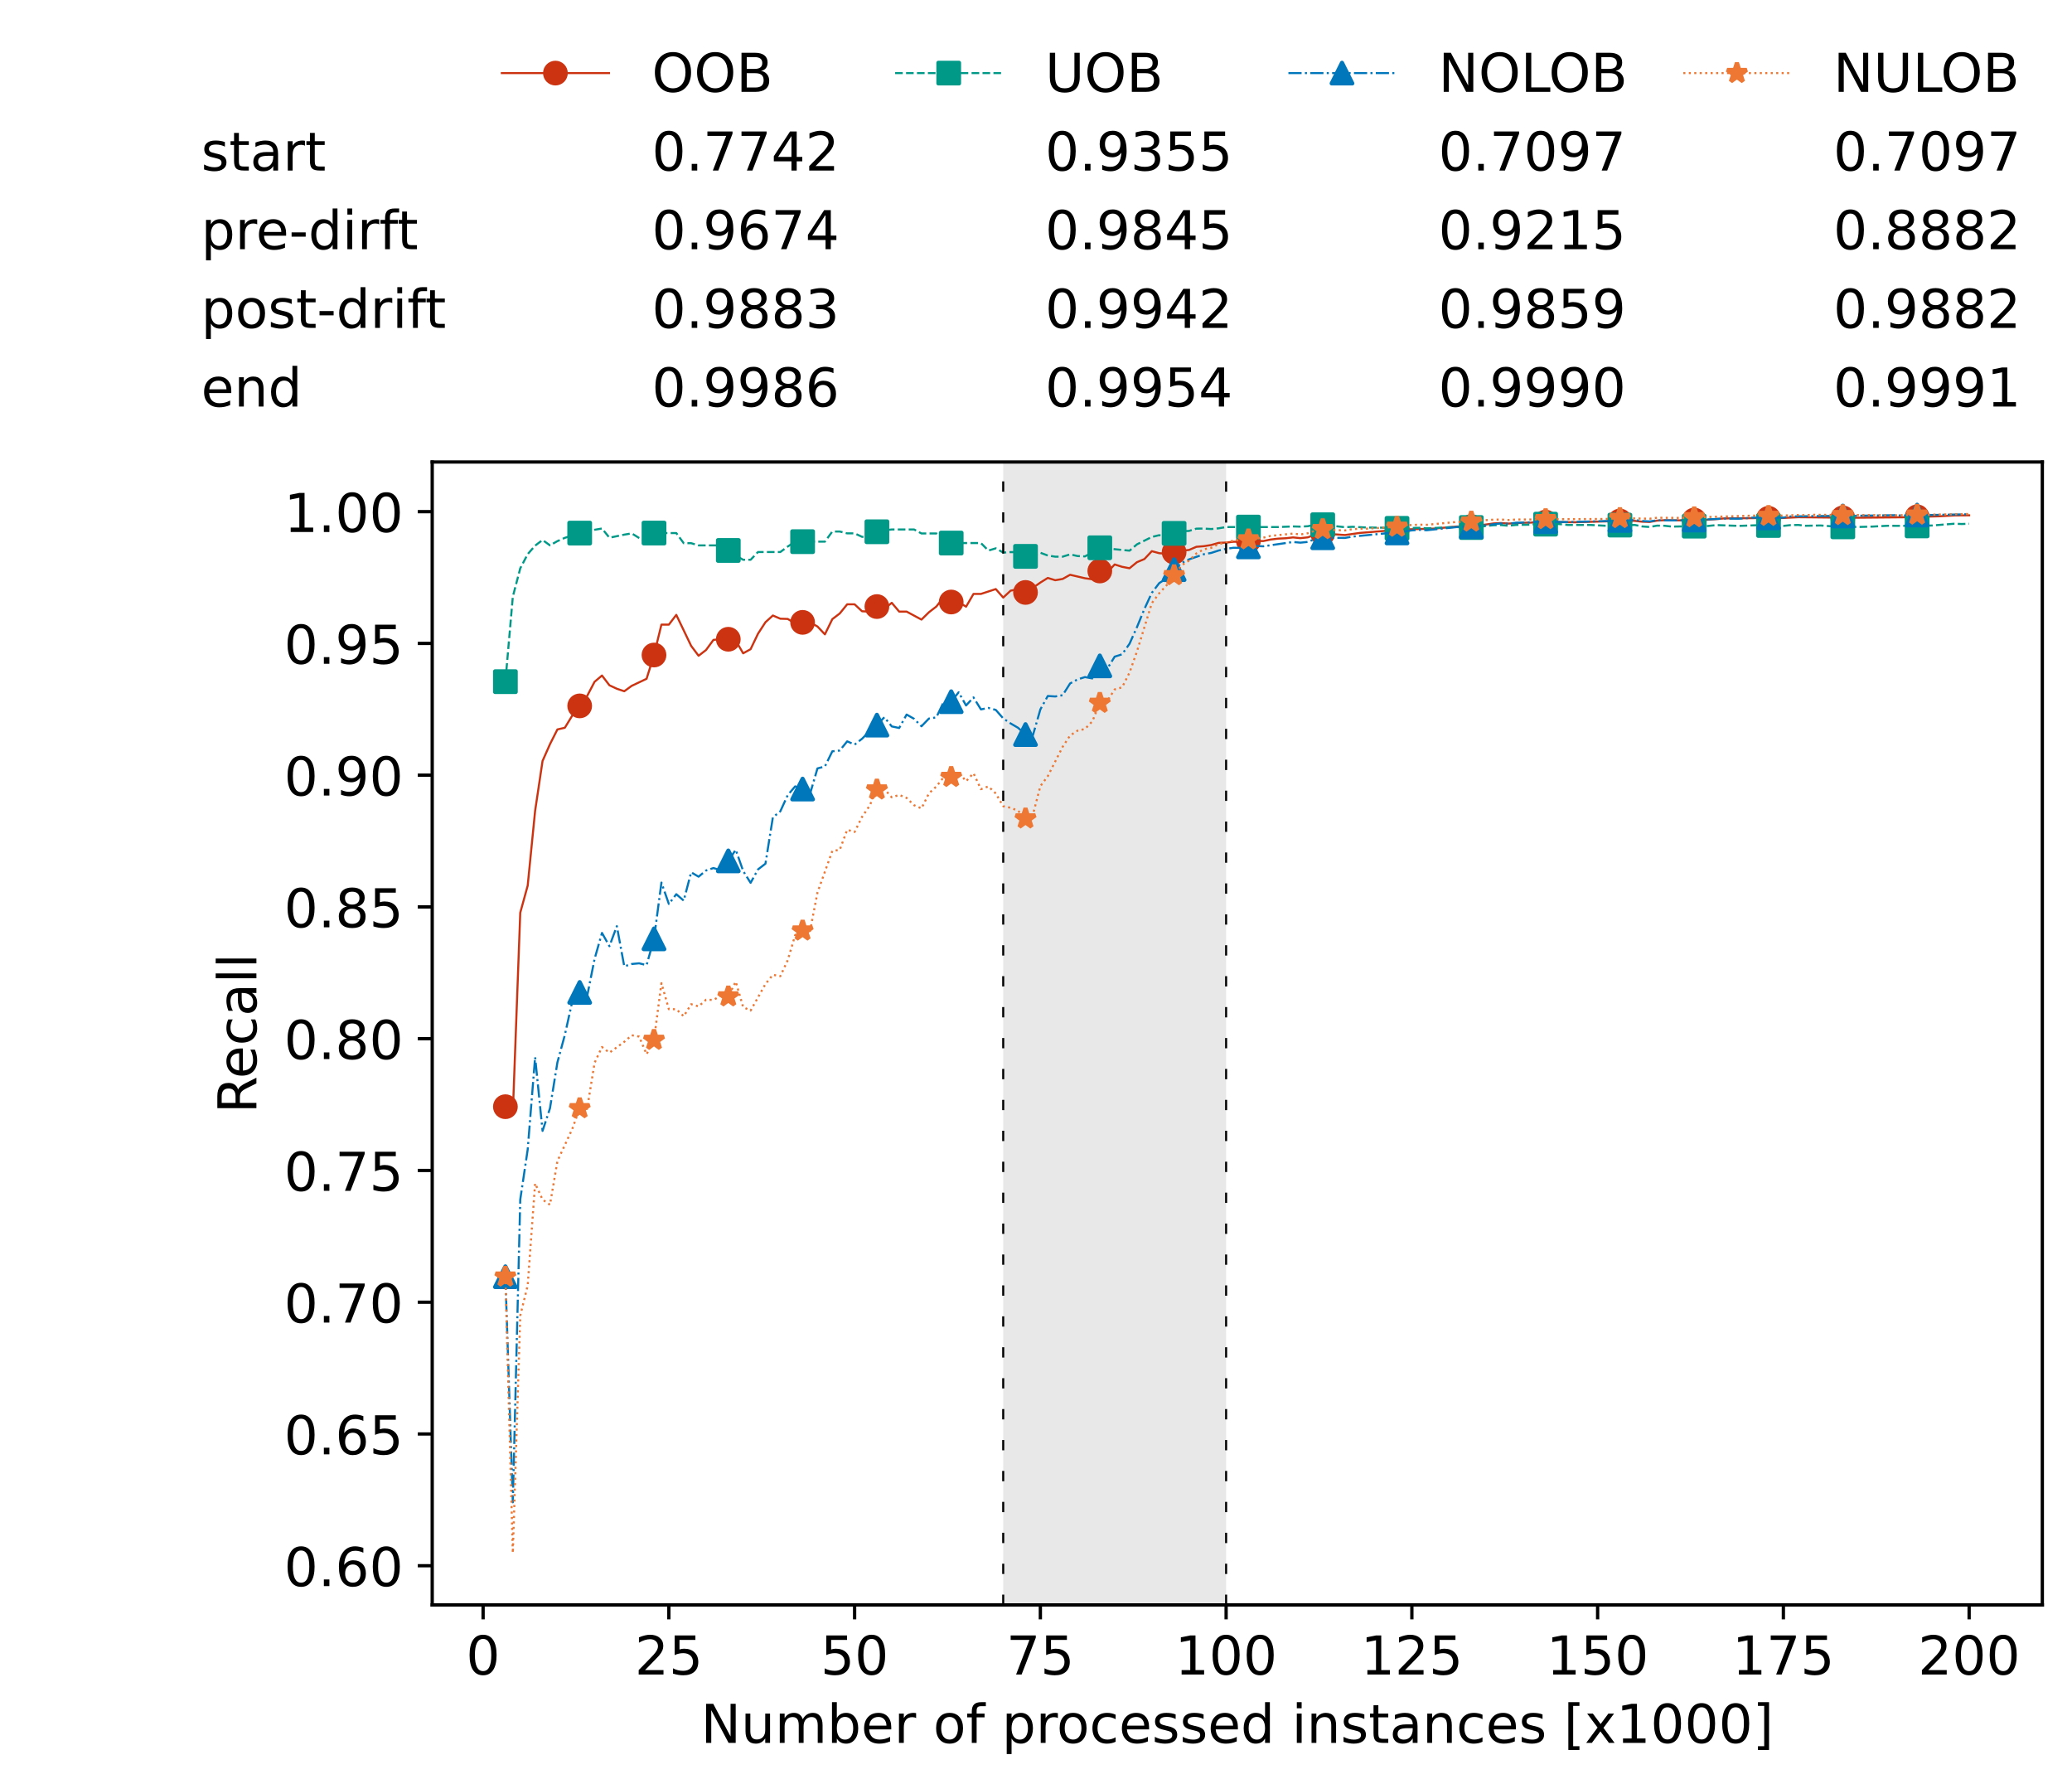 <?xml version="1.0" encoding="utf-8" standalone="no"?>
<!DOCTYPE svg PUBLIC "-//W3C//DTD SVG 1.1//EN"
  "http://www.w3.org/Graphics/SVG/1.1/DTD/svg11.dtd">
<!-- Created with matplotlib (https://matplotlib.org/) -->
<svg height="432.615pt" version="1.1" viewBox="0 0 502.65 432.615" width="502.65pt" xmlns="http://www.w3.org/2000/svg" xmlns:xlink="http://www.w3.org/1999/xlink">
 <defs>
  <style type="text/css">*{stroke-linecap:butt;stroke-linejoin:round;}</style>
 </defs>
 <g id="figure_1">
  <g id="patch_1">
   <path d="M 0 432.615 
L 502.65 432.615 
L 502.65 0 
L 0 0 
z
" style="fill:#ffffff;"/>
  </g>
  <g id="axes_1">
   <g id="patch_2">
    <path d="M 104.85 389.252 
L 495.45 389.252 
L 495.45 112.052 
L 104.85 112.052 
z
" style="fill:#ffffff;"/>
   </g>
   <g id="patch_3">
    <path clip-path="url(#p0ec9df44ae)" d="M 297.446 389.252 
L 297.446 112.052 
L 243.372 112.052 
L 243.372 389.252 
z
" style="fill:#d3d3d3;opacity:0.5;"/>
   </g>
   <g id="matplotlib.axis_1">
    <g id="xtick_1">
     <g id="line2d_1">
      <defs>
       <path d="M 0 0 
L 0 3.5 
" id="mc4d0884f16" style="stroke:#000000;stroke-width:0.8;"/>
      </defs>
      <g>
       <use style="stroke:#000000;stroke-width:0.8;" x="117.197" xlink:href="#mc4d0884f16" y="389.252"/>
      </g>
     </g>
     <g id="text_1">
      <!-- 0 -->
      <g transform="translate(113.061 406.13)scale(0.13 -0.13)">
       <defs>
        <path d="M 31.781 66.406 
Q 24.172 66.406 20.328 58.906 
Q 16.5 51.422 16.5 36.375 
Q 16.5 21.391 20.328 13.891 
Q 24.172 6.391 31.781 6.391 
Q 39.453 6.391 43.281 13.891 
Q 47.125 21.391 47.125 36.375 
Q 47.125 51.422 43.281 58.906 
Q 39.453 66.406 31.781 66.406 
z
M 31.781 74.219 
Q 44.047 74.219 50.516 64.516 
Q 56.984 54.828 56.984 36.375 
Q 56.984 17.969 50.516 8.266 
Q 44.047 -1.422 31.781 -1.422 
Q 19.531 -1.422 13.062 8.266 
Q 6.594 17.969 6.594 36.375 
Q 6.594 54.828 13.062 64.516 
Q 19.531 74.219 31.781 74.219 
z
" id="DejaVuSans-48"/>
       </defs>
       <use xlink:href="#DejaVuSans-48"/>
      </g>
     </g>
    </g>
    <g id="xtick_2">
     <g id="line2d_2">
      <g>
       <use style="stroke:#000000;stroke-width:0.8;" x="162.259" xlink:href="#mc4d0884f16" y="389.252"/>
      </g>
     </g>
     <g id="text_2">
      <!-- 25 -->
      <g transform="translate(153.988 406.13)scale(0.13 -0.13)">
       <defs>
        <path d="M 19.188 8.297 
L 53.609 8.297 
L 53.609 0 
L 7.328 0 
L 7.328 8.297 
Q 12.938 14.109 22.625 23.891 
Q 32.328 33.688 34.812 36.531 
Q 39.547 41.844 41.422 45.531 
Q 43.312 49.219 43.312 52.781 
Q 43.312 58.594 39.234 62.25 
Q 35.156 65.922 28.609 65.922 
Q 23.969 65.922 18.812 64.312 
Q 13.672 62.703 7.812 59.422 
L 7.812 69.391 
Q 13.766 71.781 18.938 73 
Q 24.125 74.219 28.422 74.219 
Q 39.75 74.219 46.484 68.547 
Q 53.219 62.891 53.219 53.422 
Q 53.219 48.922 51.531 44.891 
Q 49.859 40.875 45.406 35.406 
Q 44.188 33.984 37.641 27.219 
Q 31.109 20.453 19.188 8.297 
z
" id="DejaVuSans-50"/>
        <path d="M 10.797 72.906 
L 49.516 72.906 
L 49.516 64.594 
L 19.828 64.594 
L 19.828 46.734 
Q 21.969 47.469 24.109 47.828 
Q 26.266 48.188 28.422 48.188 
Q 40.625 48.188 47.75 41.5 
Q 54.891 34.812 54.891 23.391 
Q 54.891 11.625 47.562 5.094 
Q 40.234 -1.422 26.906 -1.422 
Q 22.312 -1.422 17.547 -0.641 
Q 12.797 0.141 7.719 1.703 
L 7.719 11.625 
Q 12.109 9.234 16.797 8.062 
Q 21.484 6.891 26.703 6.891 
Q 35.156 6.891 40.078 11.328 
Q 45.016 15.766 45.016 23.391 
Q 45.016 31 40.078 35.438 
Q 35.156 39.891 26.703 39.891 
Q 22.75 39.891 18.812 39.016 
Q 14.891 38.141 10.797 36.281 
z
" id="DejaVuSans-53"/>
       </defs>
       <use xlink:href="#DejaVuSans-50"/>
       <use x="63.623" xlink:href="#DejaVuSans-53"/>
      </g>
     </g>
    </g>
    <g id="xtick_3">
     <g id="line2d_3">
      <g>
       <use style="stroke:#000000;stroke-width:0.8;" x="207.322" xlink:href="#mc4d0884f16" y="389.252"/>
      </g>
     </g>
     <g id="text_3">
      <!-- 50 -->
      <g transform="translate(199.05 406.13)scale(0.13 -0.13)">
       <use xlink:href="#DejaVuSans-53"/>
       <use x="63.623" xlink:href="#DejaVuSans-48"/>
      </g>
     </g>
    </g>
    <g id="xtick_4">
     <g id="line2d_4">
      <g>
       <use style="stroke:#000000;stroke-width:0.8;" x="252.384" xlink:href="#mc4d0884f16" y="389.252"/>
      </g>
     </g>
     <g id="text_4">
      <!-- 75 -->
      <g transform="translate(244.113 406.13)scale(0.13 -0.13)">
       <defs>
        <path d="M 8.203 72.906 
L 55.078 72.906 
L 55.078 68.703 
L 28.609 0 
L 18.312 0 
L 43.219 64.594 
L 8.203 64.594 
z
" id="DejaVuSans-55"/>
       </defs>
       <use xlink:href="#DejaVuSans-55"/>
       <use x="63.623" xlink:href="#DejaVuSans-53"/>
      </g>
     </g>
    </g>
    <g id="xtick_5">
     <g id="line2d_5">
      <g>
       <use style="stroke:#000000;stroke-width:0.8;" x="297.446" xlink:href="#mc4d0884f16" y="389.252"/>
      </g>
     </g>
     <g id="text_5">
      <!-- 100 -->
      <g transform="translate(285.039 406.13)scale(0.13 -0.13)">
       <defs>
        <path d="M 12.406 8.297 
L 28.516 8.297 
L 28.516 63.922 
L 10.984 60.406 
L 10.984 69.391 
L 28.422 72.906 
L 38.281 72.906 
L 38.281 8.297 
L 54.391 8.297 
L 54.391 0 
L 12.406 0 
z
" id="DejaVuSans-49"/>
       </defs>
       <use xlink:href="#DejaVuSans-49"/>
       <use x="63.623" xlink:href="#DejaVuSans-48"/>
       <use x="127.246" xlink:href="#DejaVuSans-48"/>
      </g>
     </g>
    </g>
    <g id="xtick_6">
     <g id="line2d_6">
      <g>
       <use style="stroke:#000000;stroke-width:0.8;" x="342.509" xlink:href="#mc4d0884f16" y="389.252"/>
      </g>
     </g>
     <g id="text_6">
      <!-- 125 -->
      <g transform="translate(330.102 406.13)scale(0.13 -0.13)">
       <use xlink:href="#DejaVuSans-49"/>
       <use x="63.623" xlink:href="#DejaVuSans-50"/>
       <use x="127.246" xlink:href="#DejaVuSans-53"/>
      </g>
     </g>
    </g>
    <g id="xtick_7">
     <g id="line2d_7">
      <g>
       <use style="stroke:#000000;stroke-width:0.8;" x="387.571" xlink:href="#mc4d0884f16" y="389.252"/>
      </g>
     </g>
     <g id="text_7">
      <!-- 150 -->
      <g transform="translate(375.164 406.13)scale(0.13 -0.13)">
       <use xlink:href="#DejaVuSans-49"/>
       <use x="63.623" xlink:href="#DejaVuSans-53"/>
       <use x="127.246" xlink:href="#DejaVuSans-48"/>
      </g>
     </g>
    </g>
    <g id="xtick_8">
     <g id="line2d_8">
      <g>
       <use style="stroke:#000000;stroke-width:0.8;" x="432.633" xlink:href="#mc4d0884f16" y="389.252"/>
      </g>
     </g>
     <g id="text_8">
      <!-- 175 -->
      <g transform="translate(420.226 406.13)scale(0.13 -0.13)">
       <use xlink:href="#DejaVuSans-49"/>
       <use x="63.623" xlink:href="#DejaVuSans-55"/>
       <use x="127.246" xlink:href="#DejaVuSans-53"/>
      </g>
     </g>
    </g>
    <g id="xtick_9">
     <g id="line2d_9">
      <g>
       <use style="stroke:#000000;stroke-width:0.8;" x="477.695" xlink:href="#mc4d0884f16" y="389.252"/>
      </g>
     </g>
     <g id="text_9">
      <!-- 200 -->
      <g transform="translate(465.289 406.13)scale(0.13 -0.13)">
       <use xlink:href="#DejaVuSans-50"/>
       <use x="63.623" xlink:href="#DejaVuSans-48"/>
       <use x="127.246" xlink:href="#DejaVuSans-48"/>
      </g>
     </g>
    </g>
    <g id="text_10">
     <!-- Number of processed instances [x1000] -->
     <g transform="translate(170.025 422.711)scale(0.13 -0.13)">
      <defs>
       <path d="M 9.812 72.906 
L 23.094 72.906 
L 55.422 11.922 
L 55.422 72.906 
L 64.984 72.906 
L 64.984 0 
L 51.703 0 
L 19.391 60.984 
L 19.391 0 
L 9.812 0 
z
" id="DejaVuSans-78"/>
       <path d="M 8.5 21.578 
L 8.5 54.688 
L 17.484 54.688 
L 17.484 21.922 
Q 17.484 14.156 20.5 10.266 
Q 23.531 6.391 29.594 6.391 
Q 36.859 6.391 41.078 11.031 
Q 45.312 15.672 45.312 23.688 
L 45.312 54.688 
L 54.297 54.688 
L 54.297 0 
L 45.312 0 
L 45.312 8.406 
Q 42.047 3.422 37.719 1 
Q 33.406 -1.422 27.688 -1.422 
Q 18.266 -1.422 13.375 4.438 
Q 8.5 10.297 8.5 21.578 
z
M 31.109 56 
z
" id="DejaVuSans-117"/>
       <path d="M 52 44.188 
Q 55.375 50.25 60.062 53.125 
Q 64.75 56 71.094 56 
Q 79.641 56 84.281 50.016 
Q 88.922 44.047 88.922 33.016 
L 88.922 0 
L 79.891 0 
L 79.891 32.719 
Q 79.891 40.578 77.094 44.375 
Q 74.312 48.188 68.609 48.188 
Q 61.625 48.188 57.562 43.547 
Q 53.516 38.922 53.516 30.906 
L 53.516 0 
L 44.484 0 
L 44.484 32.719 
Q 44.484 40.625 41.703 44.406 
Q 38.922 48.188 33.109 48.188 
Q 26.219 48.188 22.156 43.531 
Q 18.109 38.875 18.109 30.906 
L 18.109 0 
L 9.078 0 
L 9.078 54.688 
L 18.109 54.688 
L 18.109 46.188 
Q 21.188 51.219 25.484 53.609 
Q 29.781 56 35.688 56 
Q 41.656 56 45.828 52.969 
Q 50 49.953 52 44.188 
z
" id="DejaVuSans-109"/>
       <path d="M 48.688 27.297 
Q 48.688 37.203 44.609 42.844 
Q 40.531 48.484 33.406 48.484 
Q 26.266 48.484 22.188 42.844 
Q 18.109 37.203 18.109 27.297 
Q 18.109 17.391 22.188 11.75 
Q 26.266 6.109 33.406 6.109 
Q 40.531 6.109 44.609 11.75 
Q 48.688 17.391 48.688 27.297 
z
M 18.109 46.391 
Q 20.953 51.266 25.266 53.625 
Q 29.594 56 35.594 56 
Q 45.562 56 51.781 48.094 
Q 58.016 40.188 58.016 27.297 
Q 58.016 14.406 51.781 6.484 
Q 45.562 -1.422 35.594 -1.422 
Q 29.594 -1.422 25.266 0.953 
Q 20.953 3.328 18.109 8.203 
L 18.109 0 
L 9.078 0 
L 9.078 75.984 
L 18.109 75.984 
z
" id="DejaVuSans-98"/>
       <path d="M 56.203 29.594 
L 56.203 25.203 
L 14.891 25.203 
Q 15.484 15.922 20.484 11.062 
Q 25.484 6.203 34.422 6.203 
Q 39.594 6.203 44.453 7.469 
Q 49.312 8.734 54.109 11.281 
L 54.109 2.781 
Q 49.266 0.734 44.188 -0.344 
Q 39.109 -1.422 33.891 -1.422 
Q 20.797 -1.422 13.156 6.188 
Q 5.516 13.812 5.516 26.812 
Q 5.516 40.234 12.766 48.109 
Q 20.016 56 32.328 56 
Q 43.359 56 49.781 48.891 
Q 56.203 41.797 56.203 29.594 
z
M 47.219 32.234 
Q 47.125 39.594 43.094 43.984 
Q 39.062 48.391 32.422 48.391 
Q 24.906 48.391 20.391 44.141 
Q 15.875 39.891 15.188 32.172 
z
" id="DejaVuSans-101"/>
       <path d="M 41.109 46.297 
Q 39.594 47.172 37.812 47.578 
Q 36.031 48 33.891 48 
Q 26.266 48 22.188 43.047 
Q 18.109 38.094 18.109 28.812 
L 18.109 0 
L 9.078 0 
L 9.078 54.688 
L 18.109 54.688 
L 18.109 46.188 
Q 20.953 51.172 25.484 53.578 
Q 30.031 56 36.531 56 
Q 37.453 56 38.578 55.875 
Q 39.703 55.766 41.062 55.516 
z
" id="DejaVuSans-114"/>
       <path id="DejaVuSans-32"/>
       <path d="M 30.609 48.391 
Q 23.391 48.391 19.188 42.75 
Q 14.984 37.109 14.984 27.297 
Q 14.984 17.484 19.156 11.844 
Q 23.344 6.203 30.609 6.203 
Q 37.797 6.203 41.984 11.859 
Q 46.188 17.531 46.188 27.297 
Q 46.188 37.016 41.984 42.703 
Q 37.797 48.391 30.609 48.391 
z
M 30.609 56 
Q 42.328 56 49.016 48.375 
Q 55.719 40.766 55.719 27.297 
Q 55.719 13.875 49.016 6.219 
Q 42.328 -1.422 30.609 -1.422 
Q 18.844 -1.422 12.172 6.219 
Q 5.516 13.875 5.516 27.297 
Q 5.516 40.766 12.172 48.375 
Q 18.844 56 30.609 56 
z
" id="DejaVuSans-111"/>
       <path d="M 37.109 75.984 
L 37.109 68.5 
L 28.516 68.5 
Q 23.688 68.5 21.797 66.547 
Q 19.922 64.594 19.922 59.516 
L 19.922 54.688 
L 34.719 54.688 
L 34.719 47.703 
L 19.922 47.703 
L 19.922 0 
L 10.891 0 
L 10.891 47.703 
L 2.297 47.703 
L 2.297 54.688 
L 10.891 54.688 
L 10.891 58.5 
Q 10.891 67.625 15.141 71.797 
Q 19.391 75.984 28.609 75.984 
z
" id="DejaVuSans-102"/>
       <path d="M 18.109 8.203 
L 18.109 -20.797 
L 9.078 -20.797 
L 9.078 54.688 
L 18.109 54.688 
L 18.109 46.391 
Q 20.953 51.266 25.266 53.625 
Q 29.594 56 35.594 56 
Q 45.562 56 51.781 48.094 
Q 58.016 40.188 58.016 27.297 
Q 58.016 14.406 51.781 6.484 
Q 45.562 -1.422 35.594 -1.422 
Q 29.594 -1.422 25.266 0.953 
Q 20.953 3.328 18.109 8.203 
z
M 48.688 27.297 
Q 48.688 37.203 44.609 42.844 
Q 40.531 48.484 33.406 48.484 
Q 26.266 48.484 22.188 42.844 
Q 18.109 37.203 18.109 27.297 
Q 18.109 17.391 22.188 11.75 
Q 26.266 6.109 33.406 6.109 
Q 40.531 6.109 44.609 11.75 
Q 48.688 17.391 48.688 27.297 
z
" id="DejaVuSans-112"/>
       <path d="M 48.781 52.594 
L 48.781 44.188 
Q 44.969 46.297 41.141 47.344 
Q 37.312 48.391 33.406 48.391 
Q 24.656 48.391 19.812 42.844 
Q 14.984 37.312 14.984 27.297 
Q 14.984 17.281 19.812 11.734 
Q 24.656 6.203 33.406 6.203 
Q 37.312 6.203 41.141 7.25 
Q 44.969 8.297 48.781 10.406 
L 48.781 2.094 
Q 45.016 0.344 40.984 -0.531 
Q 36.969 -1.422 32.422 -1.422 
Q 20.062 -1.422 12.781 6.344 
Q 5.516 14.109 5.516 27.297 
Q 5.516 40.672 12.859 48.328 
Q 20.219 56 33.016 56 
Q 37.156 56 41.109 55.141 
Q 45.062 54.297 48.781 52.594 
z
" id="DejaVuSans-99"/>
       <path d="M 44.281 53.078 
L 44.281 44.578 
Q 40.484 46.531 36.375 47.5 
Q 32.281 48.484 27.875 48.484 
Q 21.188 48.484 17.844 46.438 
Q 14.5 44.391 14.5 40.281 
Q 14.5 37.156 16.891 35.375 
Q 19.281 33.594 26.516 31.984 
L 29.594 31.297 
Q 39.156 29.25 43.188 25.516 
Q 47.219 21.781 47.219 15.094 
Q 47.219 7.469 41.188 3.016 
Q 35.156 -1.422 24.609 -1.422 
Q 20.219 -1.422 15.453 -0.562 
Q 10.688 0.297 5.422 2 
L 5.422 11.281 
Q 10.406 8.688 15.234 7.391 
Q 20.062 6.109 24.812 6.109 
Q 31.156 6.109 34.562 8.281 
Q 37.984 10.453 37.984 14.406 
Q 37.984 18.062 35.516 20.016 
Q 33.062 21.969 24.703 23.781 
L 21.578 24.516 
Q 13.234 26.266 9.516 29.906 
Q 5.812 33.547 5.812 39.891 
Q 5.812 47.609 11.281 51.797 
Q 16.75 56 26.812 56 
Q 31.781 56 36.172 55.266 
Q 40.578 54.547 44.281 53.078 
z
" id="DejaVuSans-115"/>
       <path d="M 45.406 46.391 
L 45.406 75.984 
L 54.391 75.984 
L 54.391 0 
L 45.406 0 
L 45.406 8.203 
Q 42.578 3.328 38.25 0.953 
Q 33.938 -1.422 27.875 -1.422 
Q 17.969 -1.422 11.734 6.484 
Q 5.516 14.406 5.516 27.297 
Q 5.516 40.188 11.734 48.094 
Q 17.969 56 27.875 56 
Q 33.938 56 38.25 53.625 
Q 42.578 51.266 45.406 46.391 
z
M 14.797 27.297 
Q 14.797 17.391 18.875 11.75 
Q 22.953 6.109 30.078 6.109 
Q 37.203 6.109 41.297 11.75 
Q 45.406 17.391 45.406 27.297 
Q 45.406 37.203 41.297 42.844 
Q 37.203 48.484 30.078 48.484 
Q 22.953 48.484 18.875 42.844 
Q 14.797 37.203 14.797 27.297 
z
" id="DejaVuSans-100"/>
       <path d="M 9.422 54.688 
L 18.406 54.688 
L 18.406 0 
L 9.422 0 
z
M 9.422 75.984 
L 18.406 75.984 
L 18.406 64.594 
L 9.422 64.594 
z
" id="DejaVuSans-105"/>
       <path d="M 54.891 33.016 
L 54.891 0 
L 45.906 0 
L 45.906 32.719 
Q 45.906 40.484 42.875 44.328 
Q 39.844 48.188 33.797 48.188 
Q 26.516 48.188 22.312 43.547 
Q 18.109 38.922 18.109 30.906 
L 18.109 0 
L 9.078 0 
L 9.078 54.688 
L 18.109 54.688 
L 18.109 46.188 
Q 21.344 51.125 25.703 53.562 
Q 30.078 56 35.797 56 
Q 45.219 56 50.047 50.172 
Q 54.891 44.344 54.891 33.016 
z
" id="DejaVuSans-110"/>
       <path d="M 18.312 70.219 
L 18.312 54.688 
L 36.812 54.688 
L 36.812 47.703 
L 18.312 47.703 
L 18.312 18.016 
Q 18.312 11.328 20.141 9.422 
Q 21.969 7.516 27.594 7.516 
L 36.812 7.516 
L 36.812 0 
L 27.594 0 
Q 17.188 0 13.234 3.875 
Q 9.281 7.766 9.281 18.016 
L 9.281 47.703 
L 2.688 47.703 
L 2.688 54.688 
L 9.281 54.688 
L 9.281 70.219 
z
" id="DejaVuSans-116"/>
       <path d="M 34.281 27.484 
Q 23.391 27.484 19.188 25 
Q 14.984 22.516 14.984 16.5 
Q 14.984 11.719 18.141 8.906 
Q 21.297 6.109 26.703 6.109 
Q 34.188 6.109 38.703 11.406 
Q 43.219 16.703 43.219 25.484 
L 43.219 27.484 
z
M 52.203 31.203 
L 52.203 0 
L 43.219 0 
L 43.219 8.297 
Q 40.141 3.328 35.547 0.953 
Q 30.953 -1.422 24.312 -1.422 
Q 15.922 -1.422 10.953 3.297 
Q 6 8.016 6 15.922 
Q 6 25.141 12.172 29.828 
Q 18.359 34.516 30.609 34.516 
L 43.219 34.516 
L 43.219 35.406 
Q 43.219 41.609 39.141 45 
Q 35.062 48.391 27.688 48.391 
Q 23 48.391 18.547 47.266 
Q 14.109 46.141 10.016 43.891 
L 10.016 52.203 
Q 14.938 54.109 19.578 55.047 
Q 24.219 56 28.609 56 
Q 40.484 56 46.344 49.844 
Q 52.203 43.703 52.203 31.203 
z
" id="DejaVuSans-97"/>
       <path d="M 8.594 75.984 
L 29.297 75.984 
L 29.297 69 
L 17.578 69 
L 17.578 -6.203 
L 29.297 -6.203 
L 29.297 -13.188 
L 8.594 -13.188 
z
" id="DejaVuSans-91"/>
       <path d="M 54.891 54.688 
L 35.109 28.078 
L 55.906 0 
L 45.312 0 
L 29.391 21.484 
L 13.484 0 
L 2.875 0 
L 24.125 28.609 
L 4.688 54.688 
L 15.281 54.688 
L 29.781 35.203 
L 44.281 54.688 
z
" id="DejaVuSans-120"/>
       <path d="M 30.422 75.984 
L 30.422 -13.188 
L 9.719 -13.188 
L 9.719 -6.203 
L 21.391 -6.203 
L 21.391 69 
L 9.719 69 
L 9.719 75.984 
z
" id="DejaVuSans-93"/>
      </defs>
      <use xlink:href="#DejaVuSans-78"/>
      <use x="74.805" xlink:href="#DejaVuSans-117"/>
      <use x="138.184" xlink:href="#DejaVuSans-109"/>
      <use x="235.596" xlink:href="#DejaVuSans-98"/>
      <use x="299.072" xlink:href="#DejaVuSans-101"/>
      <use x="360.596" xlink:href="#DejaVuSans-114"/>
      <use x="401.709" xlink:href="#DejaVuSans-32"/>
      <use x="433.496" xlink:href="#DejaVuSans-111"/>
      <use x="494.678" xlink:href="#DejaVuSans-102"/>
      <use x="529.883" xlink:href="#DejaVuSans-32"/>
      <use x="561.67" xlink:href="#DejaVuSans-112"/>
      <use x="625.146" xlink:href="#DejaVuSans-114"/>
      <use x="664.01" xlink:href="#DejaVuSans-111"/>
      <use x="725.191" xlink:href="#DejaVuSans-99"/>
      <use x="780.172" xlink:href="#DejaVuSans-101"/>
      <use x="841.695" xlink:href="#DejaVuSans-115"/>
      <use x="893.795" xlink:href="#DejaVuSans-115"/>
      <use x="945.895" xlink:href="#DejaVuSans-101"/>
      <use x="1007.418" xlink:href="#DejaVuSans-100"/>
      <use x="1070.895" xlink:href="#DejaVuSans-32"/>
      <use x="1102.682" xlink:href="#DejaVuSans-105"/>
      <use x="1130.465" xlink:href="#DejaVuSans-110"/>
      <use x="1193.844" xlink:href="#DejaVuSans-115"/>
      <use x="1245.943" xlink:href="#DejaVuSans-116"/>
      <use x="1285.152" xlink:href="#DejaVuSans-97"/>
      <use x="1346.432" xlink:href="#DejaVuSans-110"/>
      <use x="1409.811" xlink:href="#DejaVuSans-99"/>
      <use x="1464.791" xlink:href="#DejaVuSans-101"/>
      <use x="1526.314" xlink:href="#DejaVuSans-115"/>
      <use x="1578.414" xlink:href="#DejaVuSans-32"/>
      <use x="1610.201" xlink:href="#DejaVuSans-91"/>
      <use x="1649.215" xlink:href="#DejaVuSans-120"/>
      <use x="1708.395" xlink:href="#DejaVuSans-49"/>
      <use x="1772.018" xlink:href="#DejaVuSans-48"/>
      <use x="1835.641" xlink:href="#DejaVuSans-48"/>
      <use x="1899.264" xlink:href="#DejaVuSans-48"/>
      <use x="1962.887" xlink:href="#DejaVuSans-93"/>
     </g>
    </g>
   </g>
   <g id="matplotlib.axis_2">
    <g id="ytick_1">
     <g id="line2d_10">
      <defs>
       <path d="M 0 0 
L -3.5 0 
" id="mcb5b6ba2fe" style="stroke:#000000;stroke-width:0.8;"/>
      </defs>
      <g>
       <use style="stroke:#000000;stroke-width:0.8;" x="104.85" xlink:href="#mcb5b6ba2fe" y="379.744"/>
      </g>
     </g>
     <g id="text_11">
      <!-- 0.60 -->
      <g transform="translate(68.905 384.683)scale(0.13 -0.13)">
       <defs>
        <path d="M 10.688 12.406 
L 21 12.406 
L 21 0 
L 10.688 0 
z
" id="DejaVuSans-46"/>
        <path d="M 33.016 40.375 
Q 26.375 40.375 22.484 35.828 
Q 18.609 31.297 18.609 23.391 
Q 18.609 15.531 22.484 10.953 
Q 26.375 6.391 33.016 6.391 
Q 39.656 6.391 43.531 10.953 
Q 47.406 15.531 47.406 23.391 
Q 47.406 31.297 43.531 35.828 
Q 39.656 40.375 33.016 40.375 
z
M 52.594 71.297 
L 52.594 62.312 
Q 48.875 64.062 45.094 64.984 
Q 41.312 65.922 37.594 65.922 
Q 27.828 65.922 22.672 59.328 
Q 17.531 52.734 16.797 39.406 
Q 19.672 43.656 24.016 45.922 
Q 28.375 48.188 33.594 48.188 
Q 44.578 48.188 50.953 41.516 
Q 57.328 34.859 57.328 23.391 
Q 57.328 12.156 50.688 5.359 
Q 44.047 -1.422 33.016 -1.422 
Q 20.359 -1.422 13.672 8.266 
Q 6.984 17.969 6.984 36.375 
Q 6.984 53.656 15.188 63.938 
Q 23.391 74.219 37.203 74.219 
Q 40.922 74.219 44.703 73.484 
Q 48.484 72.75 52.594 71.297 
z
" id="DejaVuSans-54"/>
       </defs>
       <use xlink:href="#DejaVuSans-48"/>
       <use x="63.623" xlink:href="#DejaVuSans-46"/>
       <use x="95.41" xlink:href="#DejaVuSans-54"/>
       <use x="159.033" xlink:href="#DejaVuSans-48"/>
      </g>
     </g>
    </g>
    <g id="ytick_2">
     <g id="line2d_11">
      <g>
       <use style="stroke:#000000;stroke-width:0.8;" x="104.85" xlink:href="#mcb5b6ba2fe" y="347.788"/>
      </g>
     </g>
     <g id="text_12">
      <!-- 0.65 -->
      <g transform="translate(68.905 352.727)scale(0.13 -0.13)">
       <use xlink:href="#DejaVuSans-48"/>
       <use x="63.623" xlink:href="#DejaVuSans-46"/>
       <use x="95.41" xlink:href="#DejaVuSans-54"/>
       <use x="159.033" xlink:href="#DejaVuSans-53"/>
      </g>
     </g>
    </g>
    <g id="ytick_3">
     <g id="line2d_12">
      <g>
       <use style="stroke:#000000;stroke-width:0.8;" x="104.85" xlink:href="#mcb5b6ba2fe" y="315.831"/>
      </g>
     </g>
     <g id="text_13">
      <!-- 0.70 -->
      <g transform="translate(68.905 320.77)scale(0.13 -0.13)">
       <use xlink:href="#DejaVuSans-48"/>
       <use x="63.623" xlink:href="#DejaVuSans-46"/>
       <use x="95.41" xlink:href="#DejaVuSans-55"/>
       <use x="159.033" xlink:href="#DejaVuSans-48"/>
      </g>
     </g>
    </g>
    <g id="ytick_4">
     <g id="line2d_13">
      <g>
       <use style="stroke:#000000;stroke-width:0.8;" x="104.85" xlink:href="#mcb5b6ba2fe" y="283.875"/>
      </g>
     </g>
     <g id="text_14">
      <!-- 0.75 -->
      <g transform="translate(68.905 288.814)scale(0.13 -0.13)">
       <use xlink:href="#DejaVuSans-48"/>
       <use x="63.623" xlink:href="#DejaVuSans-46"/>
       <use x="95.41" xlink:href="#DejaVuSans-55"/>
       <use x="159.033" xlink:href="#DejaVuSans-53"/>
      </g>
     </g>
    </g>
    <g id="ytick_5">
     <g id="line2d_14">
      <g>
       <use style="stroke:#000000;stroke-width:0.8;" x="104.85" xlink:href="#mcb5b6ba2fe" y="251.918"/>
      </g>
     </g>
     <g id="text_15">
      <!-- 0.80 -->
      <g transform="translate(68.905 256.857)scale(0.13 -0.13)">
       <defs>
        <path d="M 31.781 34.625 
Q 24.75 34.625 20.719 30.859 
Q 16.703 27.094 16.703 20.516 
Q 16.703 13.922 20.719 10.156 
Q 24.75 6.391 31.781 6.391 
Q 38.812 6.391 42.859 10.172 
Q 46.922 13.969 46.922 20.516 
Q 46.922 27.094 42.891 30.859 
Q 38.875 34.625 31.781 34.625 
z
M 21.922 38.812 
Q 15.578 40.375 12.031 44.719 
Q 8.5 49.078 8.5 55.328 
Q 8.5 64.062 14.719 69.141 
Q 20.953 74.219 31.781 74.219 
Q 42.672 74.219 48.875 69.141 
Q 55.078 64.062 55.078 55.328 
Q 55.078 49.078 51.531 44.719 
Q 48 40.375 41.703 38.812 
Q 48.828 37.156 52.797 32.312 
Q 56.781 27.484 56.781 20.516 
Q 56.781 9.906 50.312 4.234 
Q 43.844 -1.422 31.781 -1.422 
Q 19.734 -1.422 13.25 4.234 
Q 6.781 9.906 6.781 20.516 
Q 6.781 27.484 10.781 32.312 
Q 14.797 37.156 21.922 38.812 
z
M 18.312 54.391 
Q 18.312 48.734 21.844 45.562 
Q 25.391 42.391 31.781 42.391 
Q 38.141 42.391 41.719 45.562 
Q 45.312 48.734 45.312 54.391 
Q 45.312 60.062 41.719 63.234 
Q 38.141 66.406 31.781 66.406 
Q 25.391 66.406 21.844 63.234 
Q 18.312 60.062 18.312 54.391 
z
" id="DejaVuSans-56"/>
       </defs>
       <use xlink:href="#DejaVuSans-48"/>
       <use x="63.623" xlink:href="#DejaVuSans-46"/>
       <use x="95.41" xlink:href="#DejaVuSans-56"/>
       <use x="159.033" xlink:href="#DejaVuSans-48"/>
      </g>
     </g>
    </g>
    <g id="ytick_6">
     <g id="line2d_15">
      <g>
       <use style="stroke:#000000;stroke-width:0.8;" x="104.85" xlink:href="#mcb5b6ba2fe" y="219.962"/>
      </g>
     </g>
     <g id="text_16">
      <!-- 0.85 -->
      <g transform="translate(68.905 224.901)scale(0.13 -0.13)">
       <use xlink:href="#DejaVuSans-48"/>
       <use x="63.623" xlink:href="#DejaVuSans-46"/>
       <use x="95.41" xlink:href="#DejaVuSans-56"/>
       <use x="159.033" xlink:href="#DejaVuSans-53"/>
      </g>
     </g>
    </g>
    <g id="ytick_7">
     <g id="line2d_16">
      <g>
       <use style="stroke:#000000;stroke-width:0.8;" x="104.85" xlink:href="#mcb5b6ba2fe" y="188.005"/>
      </g>
     </g>
     <g id="text_17">
      <!-- 0.90 -->
      <g transform="translate(68.905 192.944)scale(0.13 -0.13)">
       <defs>
        <path d="M 10.984 1.516 
L 10.984 10.5 
Q 14.703 8.734 18.5 7.812 
Q 22.312 6.891 25.984 6.891 
Q 35.75 6.891 40.891 13.453 
Q 46.047 20.016 46.781 33.406 
Q 43.953 29.203 39.594 26.953 
Q 35.25 24.703 29.984 24.703 
Q 19.047 24.703 12.672 31.312 
Q 6.297 37.938 6.297 49.422 
Q 6.297 60.641 12.938 67.422 
Q 19.578 74.219 30.609 74.219 
Q 43.266 74.219 49.922 64.516 
Q 56.594 54.828 56.594 36.375 
Q 56.594 19.141 48.406 8.859 
Q 40.234 -1.422 26.422 -1.422 
Q 22.703 -1.422 18.891 -0.688 
Q 15.094 0.047 10.984 1.516 
z
M 30.609 32.422 
Q 37.25 32.422 41.125 36.953 
Q 45.016 41.5 45.016 49.422 
Q 45.016 57.281 41.125 61.844 
Q 37.25 66.406 30.609 66.406 
Q 23.969 66.406 20.094 61.844 
Q 16.219 57.281 16.219 49.422 
Q 16.219 41.5 20.094 36.953 
Q 23.969 32.422 30.609 32.422 
z
" id="DejaVuSans-57"/>
       </defs>
       <use xlink:href="#DejaVuSans-48"/>
       <use x="63.623" xlink:href="#DejaVuSans-46"/>
       <use x="95.41" xlink:href="#DejaVuSans-57"/>
       <use x="159.033" xlink:href="#DejaVuSans-48"/>
      </g>
     </g>
    </g>
    <g id="ytick_8">
     <g id="line2d_17">
      <g>
       <use style="stroke:#000000;stroke-width:0.8;" x="104.85" xlink:href="#mcb5b6ba2fe" y="156.049"/>
      </g>
     </g>
     <g id="text_18">
      <!-- 0.95 -->
      <g transform="translate(68.905 160.988)scale(0.13 -0.13)">
       <use xlink:href="#DejaVuSans-48"/>
       <use x="63.623" xlink:href="#DejaVuSans-46"/>
       <use x="95.41" xlink:href="#DejaVuSans-57"/>
       <use x="159.033" xlink:href="#DejaVuSans-53"/>
      </g>
     </g>
    </g>
    <g id="ytick_9">
     <g id="line2d_18">
      <g>
       <use style="stroke:#000000;stroke-width:0.8;" x="104.85" xlink:href="#mcb5b6ba2fe" y="124.092"/>
      </g>
     </g>
     <g id="text_19">
      <!-- 1.00 -->
      <g transform="translate(68.905 129.031)scale(0.13 -0.13)">
       <use xlink:href="#DejaVuSans-49"/>
       <use x="63.623" xlink:href="#DejaVuSans-46"/>
       <use x="95.41" xlink:href="#DejaVuSans-48"/>
       <use x="159.033" xlink:href="#DejaVuSans-48"/>
      </g>
     </g>
    </g>
    <g id="text_20">
     <!-- Recall -->
     <g transform="translate(62.201 270.044)rotate(-90)scale(0.13 -0.13)">
      <defs>
       <path d="M 44.391 34.188 
Q 47.562 33.109 50.562 29.594 
Q 53.562 26.078 56.594 19.922 
L 66.609 0 
L 56 0 
L 46.688 18.703 
Q 43.062 26.031 39.672 28.422 
Q 36.281 30.812 30.422 30.812 
L 19.672 30.812 
L 19.672 0 
L 9.812 0 
L 9.812 72.906 
L 32.078 72.906 
Q 44.578 72.906 50.734 67.672 
Q 56.891 62.453 56.891 51.906 
Q 56.891 45.016 53.688 40.469 
Q 50.484 35.938 44.391 34.188 
z
M 19.672 64.797 
L 19.672 38.922 
L 32.078 38.922 
Q 39.203 38.922 42.844 42.219 
Q 46.484 45.516 46.484 51.906 
Q 46.484 58.297 42.844 61.547 
Q 39.203 64.797 32.078 64.797 
z
" id="DejaVuSans-82"/>
       <path d="M 9.422 75.984 
L 18.406 75.984 
L 18.406 0 
L 9.422 0 
z
" id="DejaVuSans-108"/>
      </defs>
      <use xlink:href="#DejaVuSans-82"/>
      <use x="64.982" xlink:href="#DejaVuSans-101"/>
      <use x="126.506" xlink:href="#DejaVuSans-99"/>
      <use x="181.486" xlink:href="#DejaVuSans-97"/>
      <use x="242.766" xlink:href="#DejaVuSans-108"/>
      <use x="270.549" xlink:href="#DejaVuSans-108"/>
     </g>
    </g>
   </g>
   <g id="line2d_19"/>
   <g id="line2d_20"/>
   <g id="line2d_21"/>
   <g id="line2d_22"/>
   <g id="line2d_23"/>
   <g id="line2d_24">
    <path clip-path="url(#p0ec9df44ae)" d="M 122.605 268.412 
L 124.407 269.998 
L 126.21 221.363 
L 128.012 214.799 
L 129.815 196.657 
L 131.617 184.563 
L 133.419 180.49 
L 135.222 176.914 
L 137.024 176.507 
L 138.827 173.548 
L 142.432 168.8 
L 144.234 165.361 
L 146.037 163.84 
L 147.839 166.203 
L 149.642 167.044 
L 151.444 167.651 
L 153.247 166.34 
L 156.852 164.631 
L 158.654 158.867 
L 160.457 151.493 
L 162.259 151.493 
L 164.062 149.126 
L 167.667 156.648 
L 169.469 159.044 
L 171.272 157.655 
L 173.074 155.197 
L 174.877 154.995 
L 176.679 155.041 
L 178.482 155.357 
L 180.284 158.45 
L 182.087 157.451 
L 183.889 153.691 
L 185.692 150.912 
L 187.494 149.28 
L 189.297 150.057 
L 191.099 150.115 
L 192.902 151.214 
L 194.704 150.945 
L 196.507 150.945 
L 198.309 151.944 
L 200.112 153.853 
L 201.914 150.165 
L 203.717 148.789 
L 205.519 146.569 
L 207.322 146.569 
L 209.124 148.251 
L 210.927 148.342 
L 212.729 147.113 
L 214.532 147.66 
L 216.334 146.206 
L 218.137 148.336 
L 219.939 148.336 
L 223.544 150.273 
L 225.347 148.498 
L 227.149 147.108 
L 228.952 144.826 
L 230.754 146.009 
L 232.557 146.009 
L 234.359 147.141 
L 236.162 144.048 
L 237.964 144.048 
L 241.569 142.87 
L 243.372 144.932 
L 245.174 143.25 
L 246.976 142.914 
L 248.779 143.687 
L 250.581 142.555 
L 252.384 141.29 
L 254.186 140.169 
L 255.989 140.724 
L 257.791 140.414 
L 259.594 139.402 
L 263.199 140.246 
L 265.001 140.491 
L 266.804 138.485 
L 268.606 138.838 
L 270.409 136.901 
L 272.211 137.471 
L 274.014 137.821 
L 275.816 136.347 
L 277.619 135.589 
L 279.421 133.676 
L 281.224 134.171 
L 283.026 134.306 
L 286.631 133.565 
L 288.434 133.391 
L 290.236 132.613 
L 292.039 132.468 
L 293.841 132.18 
L 295.644 131.665 
L 297.446 131.596 
L 299.249 131.392 
L 301.051 131.41 
L 302.854 131.212 
L 306.459 131.224 
L 308.261 130.853 
L 310.064 130.634 
L 311.866 130.546 
L 313.669 130.338 
L 315.471 130.518 
L 317.274 130.321 
L 319.076 129.656 
L 320.879 129.395 
L 326.286 129.766 
L 329.891 129.252 
L 337.101 128.665 
L 338.904 128.633 
L 340.706 128.406 
L 347.916 128.205 
L 353.324 127.71 
L 355.126 127.645 
L 356.928 127.709 
L 362.336 126.953 
L 364.138 126.854 
L 365.941 126.984 
L 369.546 126.786 
L 371.348 126.754 
L 373.151 126.591 
L 382.163 126.657 
L 392.978 126.361 
L 394.781 126.262 
L 396.583 126.329 
L 398.386 126.529 
L 400.188 126.594 
L 401.991 126.266 
L 403.793 126.168 
L 407.398 126.201 
L 412.806 126.166 
L 418.213 125.739 
L 427.226 125.641 
L 430.831 125.708 
L 436.238 125.442 
L 439.843 125.475 
L 448.856 125.574 
L 459.671 125.477 
L 463.276 125.444 
L 466.881 125.311 
L 470.485 125.213 
L 474.09 125.015 
L 477.695 124.984 
L 477.695 124.984 
" style="fill:none;stroke:#cc3311;stroke-linecap:square;stroke-width:0.5;"/>
    <defs>
     <path d="M 0 2.5 
C 0.663 2.5 1.299 2.237 1.768 1.768 
C 2.237 1.299 2.5 0.663 2.5 0 
C 2.5 -0.663 2.237 -1.299 1.768 -1.768 
C 1.299 -2.237 0.663 -2.5 0 -2.5 
C -0.663 -2.5 -1.299 -2.237 -1.768 -1.768 
C -2.237 -1.299 -2.5 -0.663 -2.5 0 
C -2.5 0.663 -2.237 1.299 -1.768 1.768 
C -1.299 2.237 -0.663 2.5 0 2.5 
z
" id="md841589bcd" style="stroke:#cc3311;"/>
    </defs>
    <g clip-path="url(#p0ec9df44ae)">
     <use style="fill:#cc3311;stroke:#cc3311;" x="122.605" xlink:href="#md841589bcd" y="268.412"/>
     <use style="fill:#cc3311;stroke:#cc3311;" x="140.629" xlink:href="#md841589bcd" y="171.204"/>
     <use style="fill:#cc3311;stroke:#cc3311;" x="158.654" xlink:href="#md841589bcd" y="158.867"/>
     <use style="fill:#cc3311;stroke:#cc3311;" x="176.679" xlink:href="#md841589bcd" y="155.041"/>
     <use style="fill:#cc3311;stroke:#cc3311;" x="194.704" xlink:href="#md841589bcd" y="150.945"/>
     <use style="fill:#cc3311;stroke:#cc3311;" x="212.729" xlink:href="#md841589bcd" y="147.113"/>
     <use style="fill:#cc3311;stroke:#cc3311;" x="230.754" xlink:href="#md841589bcd" y="146.009"/>
     <use style="fill:#cc3311;stroke:#cc3311;" x="248.779" xlink:href="#md841589bcd" y="143.687"/>
     <use style="fill:#cc3311;stroke:#cc3311;" x="266.804" xlink:href="#md841589bcd" y="138.485"/>
     <use style="fill:#cc3311;stroke:#cc3311;" x="284.829" xlink:href="#md841589bcd" y="133.925"/>
     <use style="fill:#cc3311;stroke:#cc3311;" x="302.854" xlink:href="#md841589bcd" y="131.212"/>
     <use style="fill:#cc3311;stroke:#cc3311;" x="320.879" xlink:href="#md841589bcd" y="129.395"/>
     <use style="fill:#cc3311;stroke:#cc3311;" x="338.904" xlink:href="#md841589bcd" y="128.633"/>
     <use style="fill:#cc3311;stroke:#cc3311;" x="356.928" xlink:href="#md841589bcd" y="127.709"/>
     <use style="fill:#cc3311;stroke:#cc3311;" x="374.953" xlink:href="#md841589bcd" y="126.625"/>
     <use style="fill:#cc3311;stroke:#cc3311;" x="392.978" xlink:href="#md841589bcd" y="126.361"/>
     <use style="fill:#cc3311;stroke:#cc3311;" x="411.003" xlink:href="#md841589bcd" y="126.134"/>
     <use style="fill:#cc3311;stroke:#cc3311;" x="429.028" xlink:href="#md841589bcd" y="125.708"/>
     <use style="fill:#cc3311;stroke:#cc3311;" x="447.053" xlink:href="#md841589bcd" y="125.605"/>
     <use style="fill:#cc3311;stroke:#cc3311;" x="465.078" xlink:href="#md841589bcd" y="125.345"/>
    </g>
   </g>
   <g id="line2d_25"/>
   <g id="line2d_26"/>
   <g id="line2d_27"/>
   <g id="line2d_28"/>
   <g id="line2d_29">
    <path clip-path="url(#p0ec9df44ae)" d="M 122.605 165.326 
L 124.407 144.709 
L 126.21 137.837 
L 128.012 134.401 
L 129.815 132.339 
L 131.617 130.965 
L 133.419 132.265 
L 135.222 131.244 
L 137.024 130.449 
L 140.629 129.293 
L 144.234 128.493 
L 146.037 128.179 
L 147.839 130.413 
L 151.444 129.669 
L 153.247 129.359 
L 155.049 130.484 
L 156.852 131.348 
L 158.654 129.286 
L 164.062 129.286 
L 165.864 131.744 
L 167.667 131.744 
L 169.469 132.277 
L 174.877 132.277 
L 178.482 134.735 
L 180.284 135.766 
L 182.087 135.766 
L 183.889 133.886 
L 189.297 133.886 
L 191.099 132.555 
L 192.902 131.371 
L 200.112 131.371 
L 201.914 128.913 
L 203.717 128.913 
L 205.519 129.357 
L 207.322 129.357 
L 209.124 130.198 
L 210.927 130.198 
L 212.729 128.969 
L 214.532 128.627 
L 216.334 128.416 
L 221.742 128.416 
L 223.544 129.384 
L 227.149 129.384 
L 230.754 131.709 
L 237.964 131.709 
L 239.767 133.535 
L 241.569 132.989 
L 243.372 134.02 
L 245.174 133.905 
L 246.976 133.905 
L 248.779 134.936 
L 250.581 134.691 
L 252.384 134.059 
L 254.186 134.732 
L 255.989 135.01 
L 257.791 135.01 
L 259.594 134.452 
L 261.396 134.859 
L 263.199 134.947 
L 265.001 133.969 
L 266.804 132.858 
L 270.409 133.198 
L 274.014 133.558 
L 275.816 132.026 
L 279.421 130.229 
L 281.224 129.799 
L 283.026 130.261 
L 284.829 129.36 
L 286.631 128.838 
L 288.434 128.771 
L 290.236 128.214 
L 292.039 128.198 
L 293.841 128.306 
L 295.644 128.134 
L 297.446 127.828 
L 310.064 127.825 
L 313.669 127.679 
L 315.471 127.727 
L 317.274 127.628 
L 319.076 127.233 
L 320.879 127.267 
L 326.286 127.863 
L 328.089 127.766 
L 331.694 127.946 
L 335.299 127.974 
L 338.904 128.138 
L 344.311 128.005 
L 346.114 128.137 
L 353.324 127.807 
L 355.126 127.939 
L 356.928 127.939 
L 360.533 127.577 
L 362.336 127.38 
L 364.138 127.348 
L 365.941 127.511 
L 367.743 127.314 
L 371.348 127.249 
L 373.151 127.053 
L 374.953 127.12 
L 376.756 126.957 
L 380.361 127.318 
L 385.768 127.316 
L 389.373 127.513 
L 396.583 127.316 
L 398.386 127.681 
L 400.188 127.812 
L 401.991 127.484 
L 403.793 127.518 
L 405.596 127.716 
L 411.003 127.615 
L 412.806 127.712 
L 416.411 127.351 
L 421.818 127.55 
L 427.226 127.352 
L 432.633 127.55 
L 434.436 127.35 
L 436.238 127.317 
L 438.041 127.517 
L 441.646 127.447 
L 445.251 127.71 
L 450.658 127.81 
L 454.263 127.714 
L 457.868 127.518 
L 465.078 127.551 
L 468.683 127.452 
L 474.09 127.021 
L 475.893 127.088 
L 477.695 127.026 
L 477.695 127.026 
" style="fill:none;stroke:#009988;stroke-dasharray:1.85,0.8;stroke-dashoffset:0;stroke-width:0.5;"/>
    <defs>
     <path d="M -2.5 2.5 
L 2.5 2.5 
L 2.5 -2.5 
L -2.5 -2.5 
z
" id="m2ae97907ec" style="stroke:#009988;stroke-linejoin:miter;"/>
    </defs>
    <g clip-path="url(#p0ec9df44ae)">
     <use style="fill:#009988;stroke:#009988;stroke-linejoin:miter;" x="122.605" xlink:href="#m2ae97907ec" y="165.326"/>
     <use style="fill:#009988;stroke:#009988;stroke-linejoin:miter;" x="140.629" xlink:href="#m2ae97907ec" y="129.293"/>
     <use style="fill:#009988;stroke:#009988;stroke-linejoin:miter;" x="158.654" xlink:href="#m2ae97907ec" y="129.286"/>
     <use style="fill:#009988;stroke:#009988;stroke-linejoin:miter;" x="176.679" xlink:href="#m2ae97907ec" y="133.506"/>
     <use style="fill:#009988;stroke:#009988;stroke-linejoin:miter;" x="194.704" xlink:href="#m2ae97907ec" y="131.371"/>
     <use style="fill:#009988;stroke:#009988;stroke-linejoin:miter;" x="212.729" xlink:href="#m2ae97907ec" y="128.969"/>
     <use style="fill:#009988;stroke:#009988;stroke-linejoin:miter;" x="230.754" xlink:href="#m2ae97907ec" y="131.709"/>
     <use style="fill:#009988;stroke:#009988;stroke-linejoin:miter;" x="248.779" xlink:href="#m2ae97907ec" y="134.936"/>
     <use style="fill:#009988;stroke:#009988;stroke-linejoin:miter;" x="266.804" xlink:href="#m2ae97907ec" y="132.858"/>
     <use style="fill:#009988;stroke:#009988;stroke-linejoin:miter;" x="284.829" xlink:href="#m2ae97907ec" y="129.36"/>
     <use style="fill:#009988;stroke:#009988;stroke-linejoin:miter;" x="302.854" xlink:href="#m2ae97907ec" y="127.835"/>
     <use style="fill:#009988;stroke:#009988;stroke-linejoin:miter;" x="320.879" xlink:href="#m2ae97907ec" y="127.267"/>
     <use style="fill:#009988;stroke:#009988;stroke-linejoin:miter;" x="338.904" xlink:href="#m2ae97907ec" y="128.138"/>
     <use style="fill:#009988;stroke:#009988;stroke-linejoin:miter;" x="356.928" xlink:href="#m2ae97907ec" y="127.939"/>
     <use style="fill:#009988;stroke:#009988;stroke-linejoin:miter;" x="374.953" xlink:href="#m2ae97907ec" y="127.12"/>
     <use style="fill:#009988;stroke:#009988;stroke-linejoin:miter;" x="392.978" xlink:href="#m2ae97907ec" y="127.349"/>
     <use style="fill:#009988;stroke:#009988;stroke-linejoin:miter;" x="411.003" xlink:href="#m2ae97907ec" y="127.615"/>
     <use style="fill:#009988;stroke:#009988;stroke-linejoin:miter;" x="429.028" xlink:href="#m2ae97907ec" y="127.453"/>
     <use style="fill:#009988;stroke:#009988;stroke-linejoin:miter;" x="447.053" xlink:href="#m2ae97907ec" y="127.776"/>
     <use style="fill:#009988;stroke:#009988;stroke-linejoin:miter;" x="465.078" xlink:href="#m2ae97907ec" y="127.551"/>
    </g>
   </g>
   <g id="line2d_30"/>
   <g id="line2d_31"/>
   <g id="line2d_32"/>
   <g id="line2d_33"/>
   <g id="line2d_34">
    <path clip-path="url(#p0ec9df44ae)" d="M 122.605 309.646 
L 124.407 364.361 
L 126.21 290.929 
L 128.012 278.809 
L 129.815 256.387 
L 131.617 274.284 
L 133.419 268.806 
L 135.222 257.664 
L 137.024 251.017 
L 138.827 242.889 
L 140.629 240.698 
L 142.432 241.633 
L 144.234 232.591 
L 146.037 226.268 
L 147.839 229.482 
L 149.642 224.632 
L 151.444 234.382 
L 153.247 233.803 
L 155.049 233.635 
L 156.852 234.076 
L 158.654 227.704 
L 160.457 214.056 
L 162.259 219.243 
L 164.062 216.876 
L 165.864 218.432 
L 167.667 211.562 
L 169.469 212.627 
L 171.272 211.126 
L 173.074 210.532 
L 174.877 211.069 
L 176.679 208.793 
L 178.482 206.089 
L 180.284 211.243 
L 182.087 214.118 
L 183.889 210.86 
L 185.692 209.47 
L 187.494 198.217 
L 189.297 196.774 
L 191.099 192.838 
L 192.902 190.724 
L 194.704 191.37 
L 196.507 192.55 
L 198.309 186.365 
L 200.112 185.907 
L 201.914 182.22 
L 203.717 182.023 
L 205.519 179.804 
L 207.322 180.587 
L 209.124 179.177 
L 210.927 177.388 
L 212.729 175.869 
L 214.532 173.958 
L 216.334 176.178 
L 218.137 176.565 
L 219.939 173.303 
L 221.742 174.334 
L 223.544 176.146 
L 225.347 174.277 
L 227.149 173.989 
L 228.952 170.185 
L 230.754 170.185 
L 232.557 167.902 
L 234.359 171.098 
L 236.162 169.147 
L 237.964 172.052 
L 239.767 171.701 
L 241.569 172.179 
L 243.372 174.24 
L 245.174 175.464 
L 246.976 176.517 
L 248.779 178.154 
L 250.581 178.309 
L 252.384 172.056 
L 254.186 168.804 
L 255.989 168.917 
L 257.791 168.607 
L 259.594 165.761 
L 261.396 164.791 
L 263.199 164.213 
L 265.001 164.54 
L 266.804 161.496 
L 268.606 162.201 
L 270.409 159.263 
L 272.211 158.691 
L 274.014 156.137 
L 275.816 152.1 
L 277.619 147.707 
L 279.421 143.782 
L 281.224 141.421 
L 283.026 140.259 
L 284.829 138.161 
L 286.631 136.554 
L 288.434 135.673 
L 292.039 134.423 
L 293.841 134.099 
L 295.644 133.515 
L 297.446 133.107 
L 299.249 132.849 
L 301.051 132.884 
L 304.656 132.424 
L 306.459 132.498 
L 310.064 131.974 
L 313.669 131.45 
L 315.471 131.614 
L 317.274 131.433 
L 319.076 130.708 
L 320.879 130.427 
L 326.286 130.464 
L 328.089 130.143 
L 340.706 128.901 
L 342.509 128.634 
L 344.311 128.501 
L 346.114 128.6 
L 353.324 127.84 
L 356.928 127.774 
L 364.138 126.953 
L 365.941 127.017 
L 367.743 126.787 
L 371.348 126.688 
L 373.151 126.493 
L 380.361 126.625 
L 383.966 126.526 
L 391.176 126.327 
L 396.583 126.13 
L 398.386 126.363 
L 400.188 126.462 
L 401.991 126.199 
L 409.201 126.233 
L 418.213 125.772 
L 421.818 125.805 
L 425.423 125.542 
L 430.831 125.576 
L 432.633 125.543 
L 434.436 125.245 
L 445.251 125.112 
L 448.856 125.113 
L 459.671 124.95 
L 461.473 125.049 
L 477.695 124.72 
L 477.695 124.72 
" style="fill:none;stroke:#0077bb;stroke-dasharray:3.2,0.8,0.5,0.8;stroke-dashoffset:0;stroke-width:0.5;"/>
    <defs>
     <path d="M 0 -2.5 
L -2.5 2.5 
L 2.5 2.5 
z
" id="m78086bf1b8" style="stroke:#0077bb;stroke-linejoin:miter;"/>
    </defs>
    <g clip-path="url(#p0ec9df44ae)">
     <use style="fill:#0077bb;stroke:#0077bb;stroke-linejoin:miter;" x="122.605" xlink:href="#m78086bf1b8" y="309.646"/>
     <use style="fill:#0077bb;stroke:#0077bb;stroke-linejoin:miter;" x="140.629" xlink:href="#m78086bf1b8" y="240.698"/>
     <use style="fill:#0077bb;stroke:#0077bb;stroke-linejoin:miter;" x="158.654" xlink:href="#m78086bf1b8" y="227.704"/>
     <use style="fill:#0077bb;stroke:#0077bb;stroke-linejoin:miter;" x="176.679" xlink:href="#m78086bf1b8" y="208.793"/>
     <use style="fill:#0077bb;stroke:#0077bb;stroke-linejoin:miter;" x="194.704" xlink:href="#m78086bf1b8" y="191.37"/>
     <use style="fill:#0077bb;stroke:#0077bb;stroke-linejoin:miter;" x="212.729" xlink:href="#m78086bf1b8" y="175.869"/>
     <use style="fill:#0077bb;stroke:#0077bb;stroke-linejoin:miter;" x="230.754" xlink:href="#m78086bf1b8" y="170.185"/>
     <use style="fill:#0077bb;stroke:#0077bb;stroke-linejoin:miter;" x="248.779" xlink:href="#m78086bf1b8" y="178.154"/>
     <use style="fill:#0077bb;stroke:#0077bb;stroke-linejoin:miter;" x="266.804" xlink:href="#m78086bf1b8" y="161.496"/>
     <use style="fill:#0077bb;stroke:#0077bb;stroke-linejoin:miter;" x="284.829" xlink:href="#m78086bf1b8" y="138.161"/>
     <use style="fill:#0077bb;stroke:#0077bb;stroke-linejoin:miter;" x="302.854" xlink:href="#m78086bf1b8" y="132.641"/>
     <use style="fill:#0077bb;stroke:#0077bb;stroke-linejoin:miter;" x="320.879" xlink:href="#m78086bf1b8" y="130.427"/>
     <use style="fill:#0077bb;stroke:#0077bb;stroke-linejoin:miter;" x="338.904" xlink:href="#m78086bf1b8" y="129.258"/>
     <use style="fill:#0077bb;stroke:#0077bb;stroke-linejoin:miter;" x="356.928" xlink:href="#m78086bf1b8" y="127.774"/>
     <use style="fill:#0077bb;stroke:#0077bb;stroke-linejoin:miter;" x="374.953" xlink:href="#m78086bf1b8" y="126.527"/>
     <use style="fill:#0077bb;stroke:#0077bb;stroke-linejoin:miter;" x="392.978" xlink:href="#m78086bf1b8" y="126.229"/>
     <use style="fill:#0077bb;stroke:#0077bb;stroke-linejoin:miter;" x="411.003" xlink:href="#m78086bf1b8" y="126.133"/>
     <use style="fill:#0077bb;stroke:#0077bb;stroke-linejoin:miter;" x="429.028" xlink:href="#m78086bf1b8" y="125.609"/>
     <use style="fill:#0077bb;stroke:#0077bb;stroke-linejoin:miter;" x="447.053" xlink:href="#m78086bf1b8" y="125.145"/>
     <use style="fill:#0077bb;stroke:#0077bb;stroke-linejoin:miter;" x="465.078" xlink:href="#m78086bf1b8" y="124.916"/>
    </g>
   </g>
   <g id="line2d_35"/>
   <g id="line2d_36"/>
   <g id="line2d_37"/>
   <g id="line2d_38"/>
   <g id="line2d_39">
    <path clip-path="url(#p0ec9df44ae)" d="M 122.605 309.646 
L 124.407 376.652 
L 126.21 319.096 
L 128.012 311.77 
L 129.815 287.017 
L 131.617 290.932 
L 133.419 292.206 
L 135.222 281.613 
L 138.827 273.813 
L 140.629 268.809 
L 142.432 268.924 
L 144.234 257.783 
L 146.037 253.94 
L 147.839 255.309 
L 151.444 252.676 
L 153.247 251.081 
L 155.049 251.405 
L 156.852 255.691 
L 158.654 252.224 
L 160.457 238.45 
L 162.259 244.764 
L 164.062 244.764 
L 165.864 246.484 
L 167.667 243.555 
L 169.469 244.088 
L 171.272 242.476 
L 173.074 242.516 
L 174.877 241.509 
L 176.679 241.691 
L 178.482 238.074 
L 180.284 244.259 
L 182.087 245.106 
L 185.692 238.657 
L 187.494 236.424 
L 189.297 236.757 
L 191.099 232.878 
L 192.902 226.791 
L 194.704 225.715 
L 196.507 225.794 
L 198.309 216.484 
L 201.914 206.375 
L 203.717 206.129 
L 205.519 201.247 
L 207.322 201.783 
L 209.124 198.121 
L 210.927 195.483 
L 212.729 191.506 
L 214.532 191.37 
L 216.334 193.379 
L 218.137 192.798 
L 219.939 193.53 
L 221.742 195.286 
L 223.544 196.067 
L 225.347 192.423 
L 227.149 190.746 
L 228.952 188.463 
L 230.754 188.463 
L 232.557 187.283 
L 234.359 189.48 
L 236.162 187.529 
L 237.964 191.402 
L 239.767 190.735 
L 241.569 192.442 
L 243.372 195.535 
L 245.174 195.917 
L 246.976 196.634 
L 248.779 198.529 
L 250.581 197.552 
L 252.384 190.666 
L 254.186 188.255 
L 257.791 181.129 
L 259.594 178.385 
L 261.396 177.212 
L 263.199 176.809 
L 265.001 174.935 
L 266.804 170.49 
L 268.606 170.023 
L 270.409 167.214 
L 272.211 166.705 
L 274.014 163.124 
L 275.816 157.998 
L 279.421 146.287 
L 281.224 143.877 
L 283.026 141.928 
L 286.631 137.116 
L 288.434 135.968 
L 290.236 134.234 
L 292.039 133.218 
L 293.841 132.87 
L 295.644 131.944 
L 297.446 131.604 
L 299.249 131.105 
L 302.854 130.835 
L 306.459 130.403 
L 308.261 129.969 
L 313.669 129.414 
L 315.471 129.627 
L 317.274 129.33 
L 319.076 128.698 
L 320.879 128.361 
L 322.681 128.529 
L 326.286 128.647 
L 328.089 128.339 
L 329.891 128.219 
L 331.694 128.212 
L 338.904 127.776 
L 340.706 127.419 
L 344.311 127.251 
L 346.114 127.284 
L 353.324 126.591 
L 356.928 126.526 
L 358.731 126.262 
L 362.336 126.032 
L 364.138 125.999 
L 365.941 126.13 
L 367.743 125.998 
L 371.348 125.999 
L 374.953 125.935 
L 389.373 125.867 
L 392.978 125.669 
L 398.386 125.77 
L 400.188 125.803 
L 401.991 125.573 
L 407.398 125.606 
L 425.423 125.047 
L 429.028 125.147 
L 436.238 124.915 
L 438.041 124.949 
L 439.843 124.85 
L 448.856 124.915 
L 452.461 124.915 
L 459.671 124.982 
L 477.695 124.653 
L 477.695 124.653 
" style="fill:none;stroke:#ee7733;stroke-dasharray:0.5,0.825;stroke-dashoffset:0;stroke-width:0.5;"/>
    <defs>
     <path d="M 0 -2.5 
L -0.561 -0.773 
L -2.378 -0.773 
L -0.908 0.295 
L -1.469 2.023 
L -0 0.955 
L 1.469 2.023 
L 0.908 0.295 
L 2.378 -0.773 
L 0.561 -0.773 
z
" id="mce7e3cf1cb" style="stroke:#ee7733;stroke-linejoin:bevel;"/>
    </defs>
    <g clip-path="url(#p0ec9df44ae)">
     <use style="fill:#ee7733;stroke:#ee7733;stroke-linejoin:bevel;" x="122.605" xlink:href="#mce7e3cf1cb" y="309.646"/>
     <use style="fill:#ee7733;stroke:#ee7733;stroke-linejoin:bevel;" x="140.629" xlink:href="#mce7e3cf1cb" y="268.809"/>
     <use style="fill:#ee7733;stroke:#ee7733;stroke-linejoin:bevel;" x="158.654" xlink:href="#mce7e3cf1cb" y="252.224"/>
     <use style="fill:#ee7733;stroke:#ee7733;stroke-linejoin:bevel;" x="176.679" xlink:href="#mce7e3cf1cb" y="241.691"/>
     <use style="fill:#ee7733;stroke:#ee7733;stroke-linejoin:bevel;" x="194.704" xlink:href="#mce7e3cf1cb" y="225.715"/>
     <use style="fill:#ee7733;stroke:#ee7733;stroke-linejoin:bevel;" x="212.729" xlink:href="#mce7e3cf1cb" y="191.506"/>
     <use style="fill:#ee7733;stroke:#ee7733;stroke-linejoin:bevel;" x="230.754" xlink:href="#mce7e3cf1cb" y="188.463"/>
     <use style="fill:#ee7733;stroke:#ee7733;stroke-linejoin:bevel;" x="248.779" xlink:href="#mce7e3cf1cb" y="198.529"/>
     <use style="fill:#ee7733;stroke:#ee7733;stroke-linejoin:bevel;" x="266.804" xlink:href="#mce7e3cf1cb" y="170.49"/>
     <use style="fill:#ee7733;stroke:#ee7733;stroke-linejoin:bevel;" x="284.829" xlink:href="#mce7e3cf1cb" y="139.529"/>
     <use style="fill:#ee7733;stroke:#ee7733;stroke-linejoin:bevel;" x="302.854" xlink:href="#mce7e3cf1cb" y="130.835"/>
     <use style="fill:#ee7733;stroke:#ee7733;stroke-linejoin:bevel;" x="320.879" xlink:href="#mce7e3cf1cb" y="128.361"/>
     <use style="fill:#ee7733;stroke:#ee7733;stroke-linejoin:bevel;" x="338.904" xlink:href="#mce7e3cf1cb" y="127.776"/>
     <use style="fill:#ee7733;stroke:#ee7733;stroke-linejoin:bevel;" x="356.928" xlink:href="#mce7e3cf1cb" y="126.526"/>
     <use style="fill:#ee7733;stroke:#ee7733;stroke-linejoin:bevel;" x="374.953" xlink:href="#mce7e3cf1cb" y="125.935"/>
     <use style="fill:#ee7733;stroke:#ee7733;stroke-linejoin:bevel;" x="392.978" xlink:href="#mce7e3cf1cb" y="125.669"/>
     <use style="fill:#ee7733;stroke:#ee7733;stroke-linejoin:bevel;" x="411.003" xlink:href="#mce7e3cf1cb" y="125.474"/>
     <use style="fill:#ee7733;stroke:#ee7733;stroke-linejoin:bevel;" x="429.028" xlink:href="#mce7e3cf1cb" y="125.147"/>
     <use style="fill:#ee7733;stroke:#ee7733;stroke-linejoin:bevel;" x="447.053" xlink:href="#mce7e3cf1cb" y="124.948"/>
     <use style="fill:#ee7733;stroke:#ee7733;stroke-linejoin:bevel;" x="465.078" xlink:href="#mce7e3cf1cb" y="124.85"/>
    </g>
   </g>
   <g id="line2d_40"/>
   <g id="line2d_41"/>
   <g id="line2d_42"/>
   <g id="line2d_43"/>
   <g id="line2d_44">
    <path clip-path="url(#p0ec9df44ae)" d="M 243.372 389.252 
L 243.372 112.052 
" style="fill:none;stroke:#000000;stroke-dasharray:2.5,5;stroke-dashoffset:0;stroke-width:0.5;"/>
   </g>
   <g id="line2d_45">
    <path clip-path="url(#p0ec9df44ae)" d="M 297.446 389.252 
L 297.446 112.052 
" style="fill:none;stroke:#000000;stroke-dasharray:2.5,5;stroke-dashoffset:0;stroke-width:0.5;"/>
   </g>
   <g id="patch_4">
    <path d="M 104.85 389.252 
L 104.85 112.052 
" style="fill:none;stroke:#000000;stroke-linecap:square;stroke-linejoin:miter;stroke-width:0.8;"/>
   </g>
   <g id="patch_5">
    <path d="M 495.45 389.252 
L 495.45 112.052 
" style="fill:none;stroke:#000000;stroke-linecap:square;stroke-linejoin:miter;stroke-width:0.8;"/>
   </g>
   <g id="patch_6">
    <path d="M 104.85 389.252 
L 495.45 389.252 
" style="fill:none;stroke:#000000;stroke-linecap:square;stroke-linejoin:miter;stroke-width:0.8;"/>
   </g>
   <g id="patch_7">
    <path d="M 104.85 112.052 
L 495.45 112.052 
" style="fill:none;stroke:#000000;stroke-linecap:square;stroke-linejoin:miter;stroke-width:0.8;"/>
   </g>
   <g id="legend_1">
    <g id="line2d_46"/>
    <g id="line2d_47"/>
    <g id="text_21">
     <!--   -->
     <g transform="translate(48.8 22.278)scale(0.13 -0.13)">
      <use xlink:href="#DejaVuSans-32"/>
     </g>
    </g>
    <g id="line2d_48"/>
    <g id="line2d_49"/>
    <g id="text_22">
     <!-- start -->
     <g transform="translate(48.8 41.36)scale(0.13 -0.13)">
      <use xlink:href="#DejaVuSans-115"/>
      <use x="52.1" xlink:href="#DejaVuSans-116"/>
      <use x="91.309" xlink:href="#DejaVuSans-97"/>
      <use x="152.588" xlink:href="#DejaVuSans-114"/>
      <use x="193.701" xlink:href="#DejaVuSans-116"/>
     </g>
    </g>
    <g id="line2d_50"/>
    <g id="line2d_51"/>
    <g id="text_23">
     <!-- pre-dirft -->
     <g transform="translate(48.8 60.441)scale(0.13 -0.13)">
      <defs>
       <path d="M 4.891 31.391 
L 31.203 31.391 
L 31.203 23.391 
L 4.891 23.391 
z
" id="DejaVuSans-45"/>
      </defs>
      <use xlink:href="#DejaVuSans-112"/>
      <use x="63.477" xlink:href="#DejaVuSans-114"/>
      <use x="102.34" xlink:href="#DejaVuSans-101"/>
      <use x="163.863" xlink:href="#DejaVuSans-45"/>
      <use x="199.947" xlink:href="#DejaVuSans-100"/>
      <use x="263.424" xlink:href="#DejaVuSans-105"/>
      <use x="291.207" xlink:href="#DejaVuSans-114"/>
      <use x="332.32" xlink:href="#DejaVuSans-102"/>
      <use x="365.775" xlink:href="#DejaVuSans-116"/>
     </g>
    </g>
    <g id="line2d_52"/>
    <g id="line2d_53"/>
    <g id="text_24">
     <!-- post-drift -->
     <g transform="translate(48.8 79.523)scale(0.13 -0.13)">
      <use xlink:href="#DejaVuSans-112"/>
      <use x="63.477" xlink:href="#DejaVuSans-111"/>
      <use x="124.658" xlink:href="#DejaVuSans-115"/>
      <use x="176.758" xlink:href="#DejaVuSans-116"/>
      <use x="215.967" xlink:href="#DejaVuSans-45"/>
      <use x="252.051" xlink:href="#DejaVuSans-100"/>
      <use x="315.527" xlink:href="#DejaVuSans-114"/>
      <use x="356.641" xlink:href="#DejaVuSans-105"/>
      <use x="384.424" xlink:href="#DejaVuSans-102"/>
      <use x="417.879" xlink:href="#DejaVuSans-116"/>
     </g>
    </g>
    <g id="line2d_54"/>
    <g id="line2d_55"/>
    <g id="text_25">
     <!-- end -->
     <g transform="translate(48.8 98.604)scale(0.13 -0.13)">
      <use xlink:href="#DejaVuSans-101"/>
      <use x="61.523" xlink:href="#DejaVuSans-110"/>
      <use x="124.902" xlink:href="#DejaVuSans-100"/>
     </g>
    </g>
    <g id="line2d_56">
     <path d="M 121.741 17.728 
L 147.741 17.728 
" style="fill:none;stroke:#cc3311;stroke-linecap:square;stroke-width:0.5;"/>
    </g>
    <g id="line2d_57">
     <g>
      <use style="fill:#cc3311;stroke:#cc3311;" x="134.741" xlink:href="#md841589bcd" y="17.728"/>
     </g>
    </g>
    <g id="text_26">
     <!-- OOB -->
     <g transform="translate(158.141 22.278)scale(0.13 -0.13)">
      <defs>
       <path d="M 39.406 66.219 
Q 28.656 66.219 22.328 58.203 
Q 16.016 50.203 16.016 36.375 
Q 16.016 22.609 22.328 14.594 
Q 28.656 6.594 39.406 6.594 
Q 50.141 6.594 56.422 14.594 
Q 62.703 22.609 62.703 36.375 
Q 62.703 50.203 56.422 58.203 
Q 50.141 66.219 39.406 66.219 
z
M 39.406 74.219 
Q 54.734 74.219 63.906 63.938 
Q 73.094 53.656 73.094 36.375 
Q 73.094 19.141 63.906 8.859 
Q 54.734 -1.422 39.406 -1.422 
Q 24.031 -1.422 14.812 8.828 
Q 5.609 19.094 5.609 36.375 
Q 5.609 53.656 14.812 63.938 
Q 24.031 74.219 39.406 74.219 
z
" id="DejaVuSans-79"/>
       <path d="M 19.672 34.812 
L 19.672 8.109 
L 35.5 8.109 
Q 43.453 8.109 47.281 11.406 
Q 51.125 14.703 51.125 21.484 
Q 51.125 28.328 47.281 31.562 
Q 43.453 34.812 35.5 34.812 
z
M 19.672 64.797 
L 19.672 42.828 
L 34.281 42.828 
Q 41.5 42.828 45.031 45.531 
Q 48.578 48.25 48.578 53.812 
Q 48.578 59.328 45.031 62.062 
Q 41.5 64.797 34.281 64.797 
z
M 9.812 72.906 
L 35.016 72.906 
Q 46.297 72.906 52.391 68.219 
Q 58.5 63.531 58.5 54.891 
Q 58.5 48.188 55.375 44.234 
Q 52.25 40.281 46.188 39.312 
Q 53.469 37.75 57.5 32.781 
Q 61.531 27.828 61.531 20.406 
Q 61.531 10.641 54.891 5.312 
Q 48.25 0 35.984 0 
L 9.812 0 
z
" id="DejaVuSans-66"/>
      </defs>
      <use xlink:href="#DejaVuSans-79"/>
      <use x="78.711" xlink:href="#DejaVuSans-79"/>
      <use x="157.422" xlink:href="#DejaVuSans-66"/>
     </g>
    </g>
    <g id="line2d_58"/>
    <g id="line2d_59"/>
    <g id="text_27">
     <!-- 0.7742 -->
     <g transform="translate(158.141 41.36)scale(0.13 -0.13)">
      <defs>
       <path d="M 37.797 64.312 
L 12.891 25.391 
L 37.797 25.391 
z
M 35.203 72.906 
L 47.609 72.906 
L 47.609 25.391 
L 58.016 25.391 
L 58.016 17.188 
L 47.609 17.188 
L 47.609 0 
L 37.797 0 
L 37.797 17.188 
L 4.891 17.188 
L 4.891 26.703 
z
" id="DejaVuSans-52"/>
      </defs>
      <use xlink:href="#DejaVuSans-48"/>
      <use x="63.623" xlink:href="#DejaVuSans-46"/>
      <use x="95.41" xlink:href="#DejaVuSans-55"/>
      <use x="159.033" xlink:href="#DejaVuSans-55"/>
      <use x="222.656" xlink:href="#DejaVuSans-52"/>
      <use x="286.279" xlink:href="#DejaVuSans-50"/>
     </g>
    </g>
    <g id="line2d_60"/>
    <g id="line2d_61"/>
    <g id="text_28">
     <!-- 0.9674 -->
     <g transform="translate(158.141 60.441)scale(0.13 -0.13)">
      <use xlink:href="#DejaVuSans-48"/>
      <use x="63.623" xlink:href="#DejaVuSans-46"/>
      <use x="95.41" xlink:href="#DejaVuSans-57"/>
      <use x="159.033" xlink:href="#DejaVuSans-54"/>
      <use x="222.656" xlink:href="#DejaVuSans-55"/>
      <use x="286.279" xlink:href="#DejaVuSans-52"/>
     </g>
    </g>
    <g id="line2d_62"/>
    <g id="line2d_63"/>
    <g id="text_29">
     <!-- 0.9883 -->
     <g transform="translate(158.141 79.523)scale(0.13 -0.13)">
      <defs>
       <path d="M 40.578 39.312 
Q 47.656 37.797 51.625 33 
Q 55.609 28.219 55.609 21.188 
Q 55.609 10.406 48.188 4.484 
Q 40.766 -1.422 27.094 -1.422 
Q 22.516 -1.422 17.656 -0.516 
Q 12.797 0.391 7.625 2.203 
L 7.625 11.719 
Q 11.719 9.328 16.594 8.109 
Q 21.484 6.891 26.812 6.891 
Q 36.078 6.891 40.938 10.547 
Q 45.797 14.203 45.797 21.188 
Q 45.797 27.641 41.281 31.266 
Q 36.766 34.906 28.719 34.906 
L 20.219 34.906 
L 20.219 43.016 
L 29.109 43.016 
Q 36.375 43.016 40.234 45.922 
Q 44.094 48.828 44.094 54.297 
Q 44.094 59.906 40.109 62.906 
Q 36.141 65.922 28.719 65.922 
Q 24.656 65.922 20.016 65.031 
Q 15.375 64.156 9.812 62.312 
L 9.812 71.094 
Q 15.438 72.656 20.344 73.438 
Q 25.25 74.219 29.594 74.219 
Q 40.828 74.219 47.359 69.109 
Q 53.906 64.016 53.906 55.328 
Q 53.906 49.266 50.438 45.094 
Q 46.969 40.922 40.578 39.312 
z
" id="DejaVuSans-51"/>
      </defs>
      <use xlink:href="#DejaVuSans-48"/>
      <use x="63.623" xlink:href="#DejaVuSans-46"/>
      <use x="95.41" xlink:href="#DejaVuSans-57"/>
      <use x="159.033" xlink:href="#DejaVuSans-56"/>
      <use x="222.656" xlink:href="#DejaVuSans-56"/>
      <use x="286.279" xlink:href="#DejaVuSans-51"/>
     </g>
    </g>
    <g id="line2d_64"/>
    <g id="line2d_65"/>
    <g id="text_30">
     <!-- 0.9986 -->
     <g transform="translate(158.141 98.604)scale(0.13 -0.13)">
      <use xlink:href="#DejaVuSans-48"/>
      <use x="63.623" xlink:href="#DejaVuSans-46"/>
      <use x="95.41" xlink:href="#DejaVuSans-57"/>
      <use x="159.033" xlink:href="#DejaVuSans-57"/>
      <use x="222.656" xlink:href="#DejaVuSans-56"/>
      <use x="286.279" xlink:href="#DejaVuSans-54"/>
     </g>
    </g>
    <g id="line2d_66">
     <path d="M 217.149 17.728 
L 243.149 17.728 
" style="fill:none;stroke:#009988;stroke-dasharray:1.85,0.8;stroke-dashoffset:0;stroke-width:0.5;"/>
    </g>
    <g id="line2d_67">
     <g>
      <use style="fill:#009988;stroke:#009988;stroke-linejoin:miter;" x="230.149" xlink:href="#m2ae97907ec" y="17.728"/>
     </g>
    </g>
    <g id="text_31">
     <!-- UOB -->
     <g transform="translate(253.549 22.278)scale(0.13 -0.13)">
      <defs>
       <path d="M 8.688 72.906 
L 18.609 72.906 
L 18.609 28.609 
Q 18.609 16.891 22.844 11.734 
Q 27.094 6.594 36.625 6.594 
Q 46.094 6.594 50.344 11.734 
Q 54.594 16.891 54.594 28.609 
L 54.594 72.906 
L 64.5 72.906 
L 64.5 27.391 
Q 64.5 13.141 57.438 5.859 
Q 50.391 -1.422 36.625 -1.422 
Q 22.797 -1.422 15.734 5.859 
Q 8.688 13.141 8.688 27.391 
z
" id="DejaVuSans-85"/>
      </defs>
      <use xlink:href="#DejaVuSans-85"/>
      <use x="73.193" xlink:href="#DejaVuSans-79"/>
      <use x="151.904" xlink:href="#DejaVuSans-66"/>
     </g>
    </g>
    <g id="line2d_68"/>
    <g id="line2d_69"/>
    <g id="text_32">
     <!-- 0.9355 -->
     <g transform="translate(253.549 41.36)scale(0.13 -0.13)">
      <use xlink:href="#DejaVuSans-48"/>
      <use x="63.623" xlink:href="#DejaVuSans-46"/>
      <use x="95.41" xlink:href="#DejaVuSans-57"/>
      <use x="159.033" xlink:href="#DejaVuSans-51"/>
      <use x="222.656" xlink:href="#DejaVuSans-53"/>
      <use x="286.279" xlink:href="#DejaVuSans-53"/>
     </g>
    </g>
    <g id="line2d_70"/>
    <g id="line2d_71"/>
    <g id="text_33">
     <!-- 0.9845 -->
     <g transform="translate(253.549 60.441)scale(0.13 -0.13)">
      <use xlink:href="#DejaVuSans-48"/>
      <use x="63.623" xlink:href="#DejaVuSans-46"/>
      <use x="95.41" xlink:href="#DejaVuSans-57"/>
      <use x="159.033" xlink:href="#DejaVuSans-56"/>
      <use x="222.656" xlink:href="#DejaVuSans-52"/>
      <use x="286.279" xlink:href="#DejaVuSans-53"/>
     </g>
    </g>
    <g id="line2d_72"/>
    <g id="line2d_73"/>
    <g id="text_34">
     <!-- 0.9942 -->
     <g transform="translate(253.549 79.523)scale(0.13 -0.13)">
      <use xlink:href="#DejaVuSans-48"/>
      <use x="63.623" xlink:href="#DejaVuSans-46"/>
      <use x="95.41" xlink:href="#DejaVuSans-57"/>
      <use x="159.033" xlink:href="#DejaVuSans-57"/>
      <use x="222.656" xlink:href="#DejaVuSans-52"/>
      <use x="286.279" xlink:href="#DejaVuSans-50"/>
     </g>
    </g>
    <g id="line2d_74"/>
    <g id="line2d_75"/>
    <g id="text_35">
     <!-- 0.9954 -->
     <g transform="translate(253.549 98.604)scale(0.13 -0.13)">
      <use xlink:href="#DejaVuSans-48"/>
      <use x="63.623" xlink:href="#DejaVuSans-46"/>
      <use x="95.41" xlink:href="#DejaVuSans-57"/>
      <use x="159.033" xlink:href="#DejaVuSans-57"/>
      <use x="222.656" xlink:href="#DejaVuSans-53"/>
      <use x="286.279" xlink:href="#DejaVuSans-52"/>
     </g>
    </g>
    <g id="line2d_76">
     <path d="M 312.558 17.728 
L 338.558 17.728 
" style="fill:none;stroke:#0077bb;stroke-dasharray:3.2,0.8,0.5,0.8;stroke-dashoffset:0;stroke-width:0.5;"/>
    </g>
    <g id="line2d_77">
     <g>
      <use style="fill:#0077bb;stroke:#0077bb;stroke-linejoin:miter;" x="325.558" xlink:href="#m78086bf1b8" y="17.728"/>
     </g>
    </g>
    <g id="text_36">
     <!-- NOLOB -->
     <g transform="translate(348.958 22.278)scale(0.13 -0.13)">
      <defs>
       <path d="M 9.812 72.906 
L 19.672 72.906 
L 19.672 8.297 
L 55.172 8.297 
L 55.172 0 
L 9.812 0 
z
" id="DejaVuSans-76"/>
      </defs>
      <use xlink:href="#DejaVuSans-78"/>
      <use x="74.805" xlink:href="#DejaVuSans-79"/>
      <use x="153.516" xlink:href="#DejaVuSans-76"/>
      <use x="205.604" xlink:href="#DejaVuSans-79"/>
      <use x="284.314" xlink:href="#DejaVuSans-66"/>
     </g>
    </g>
    <g id="line2d_78"/>
    <g id="line2d_79"/>
    <g id="text_37">
     <!-- 0.7097 -->
     <g transform="translate(348.958 41.36)scale(0.13 -0.13)">
      <use xlink:href="#DejaVuSans-48"/>
      <use x="63.623" xlink:href="#DejaVuSans-46"/>
      <use x="95.41" xlink:href="#DejaVuSans-55"/>
      <use x="159.033" xlink:href="#DejaVuSans-48"/>
      <use x="222.656" xlink:href="#DejaVuSans-57"/>
      <use x="286.279" xlink:href="#DejaVuSans-55"/>
     </g>
    </g>
    <g id="line2d_80"/>
    <g id="line2d_81"/>
    <g id="text_38">
     <!-- 0.9215 -->
     <g transform="translate(348.958 60.441)scale(0.13 -0.13)">
      <use xlink:href="#DejaVuSans-48"/>
      <use x="63.623" xlink:href="#DejaVuSans-46"/>
      <use x="95.41" xlink:href="#DejaVuSans-57"/>
      <use x="159.033" xlink:href="#DejaVuSans-50"/>
      <use x="222.656" xlink:href="#DejaVuSans-49"/>
      <use x="286.279" xlink:href="#DejaVuSans-53"/>
     </g>
    </g>
    <g id="line2d_82"/>
    <g id="line2d_83"/>
    <g id="text_39">
     <!-- 0.9859 -->
     <g transform="translate(348.958 79.523)scale(0.13 -0.13)">
      <use xlink:href="#DejaVuSans-48"/>
      <use x="63.623" xlink:href="#DejaVuSans-46"/>
      <use x="95.41" xlink:href="#DejaVuSans-57"/>
      <use x="159.033" xlink:href="#DejaVuSans-56"/>
      <use x="222.656" xlink:href="#DejaVuSans-53"/>
      <use x="286.279" xlink:href="#DejaVuSans-57"/>
     </g>
    </g>
    <g id="line2d_84"/>
    <g id="line2d_85"/>
    <g id="text_40">
     <!-- 0.9990 -->
     <g transform="translate(348.958 98.604)scale(0.13 -0.13)">
      <use xlink:href="#DejaVuSans-48"/>
      <use x="63.623" xlink:href="#DejaVuSans-46"/>
      <use x="95.41" xlink:href="#DejaVuSans-57"/>
      <use x="159.033" xlink:href="#DejaVuSans-57"/>
      <use x="222.656" xlink:href="#DejaVuSans-57"/>
      <use x="286.279" xlink:href="#DejaVuSans-48"/>
     </g>
    </g>
    <g id="line2d_86">
     <path d="M 408.362 17.728 
L 434.362 17.728 
" style="fill:none;stroke:#ee7733;stroke-dasharray:0.5,0.825;stroke-dashoffset:0;stroke-width:0.5;"/>
    </g>
    <g id="line2d_87">
     <g>
      <use style="fill:#ee7733;stroke:#ee7733;stroke-linejoin:bevel;" x="421.362" xlink:href="#mce7e3cf1cb" y="17.728"/>
     </g>
    </g>
    <g id="text_41">
     <!-- NULOB -->
     <g transform="translate(444.762 22.278)scale(0.13 -0.13)">
      <use xlink:href="#DejaVuSans-78"/>
      <use x="74.805" xlink:href="#DejaVuSans-85"/>
      <use x="147.998" xlink:href="#DejaVuSans-76"/>
      <use x="200.086" xlink:href="#DejaVuSans-79"/>
      <use x="278.797" xlink:href="#DejaVuSans-66"/>
     </g>
    </g>
    <g id="line2d_88"/>
    <g id="line2d_89"/>
    <g id="text_42">
     <!-- 0.7097 -->
     <g transform="translate(444.762 41.36)scale(0.13 -0.13)">
      <use xlink:href="#DejaVuSans-48"/>
      <use x="63.623" xlink:href="#DejaVuSans-46"/>
      <use x="95.41" xlink:href="#DejaVuSans-55"/>
      <use x="159.033" xlink:href="#DejaVuSans-48"/>
      <use x="222.656" xlink:href="#DejaVuSans-57"/>
      <use x="286.279" xlink:href="#DejaVuSans-55"/>
     </g>
    </g>
    <g id="line2d_90"/>
    <g id="line2d_91"/>
    <g id="text_43">
     <!-- 0.8882 -->
     <g transform="translate(444.762 60.441)scale(0.13 -0.13)">
      <use xlink:href="#DejaVuSans-48"/>
      <use x="63.623" xlink:href="#DejaVuSans-46"/>
      <use x="95.41" xlink:href="#DejaVuSans-56"/>
      <use x="159.033" xlink:href="#DejaVuSans-56"/>
      <use x="222.656" xlink:href="#DejaVuSans-56"/>
      <use x="286.279" xlink:href="#DejaVuSans-50"/>
     </g>
    </g>
    <g id="line2d_92"/>
    <g id="line2d_93"/>
    <g id="text_44">
     <!-- 0.9882 -->
     <g transform="translate(444.762 79.523)scale(0.13 -0.13)">
      <use xlink:href="#DejaVuSans-48"/>
      <use x="63.623" xlink:href="#DejaVuSans-46"/>
      <use x="95.41" xlink:href="#DejaVuSans-57"/>
      <use x="159.033" xlink:href="#DejaVuSans-56"/>
      <use x="222.656" xlink:href="#DejaVuSans-56"/>
      <use x="286.279" xlink:href="#DejaVuSans-50"/>
     </g>
    </g>
    <g id="line2d_94"/>
    <g id="line2d_95"/>
    <g id="text_45">
     <!-- 0.9991 -->
     <g transform="translate(444.762 98.604)scale(0.13 -0.13)">
      <use xlink:href="#DejaVuSans-48"/>
      <use x="63.623" xlink:href="#DejaVuSans-46"/>
      <use x="95.41" xlink:href="#DejaVuSans-57"/>
      <use x="159.033" xlink:href="#DejaVuSans-57"/>
      <use x="222.656" xlink:href="#DejaVuSans-57"/>
      <use x="286.279" xlink:href="#DejaVuSans-49"/>
     </g>
    </g>
   </g>
  </g>
 </g>
 <defs>
  <clipPath id="p0ec9df44ae">
   <rect height="277.2" width="390.6" x="104.85" y="112.052"/>
  </clipPath>
 </defs>
</svg>
